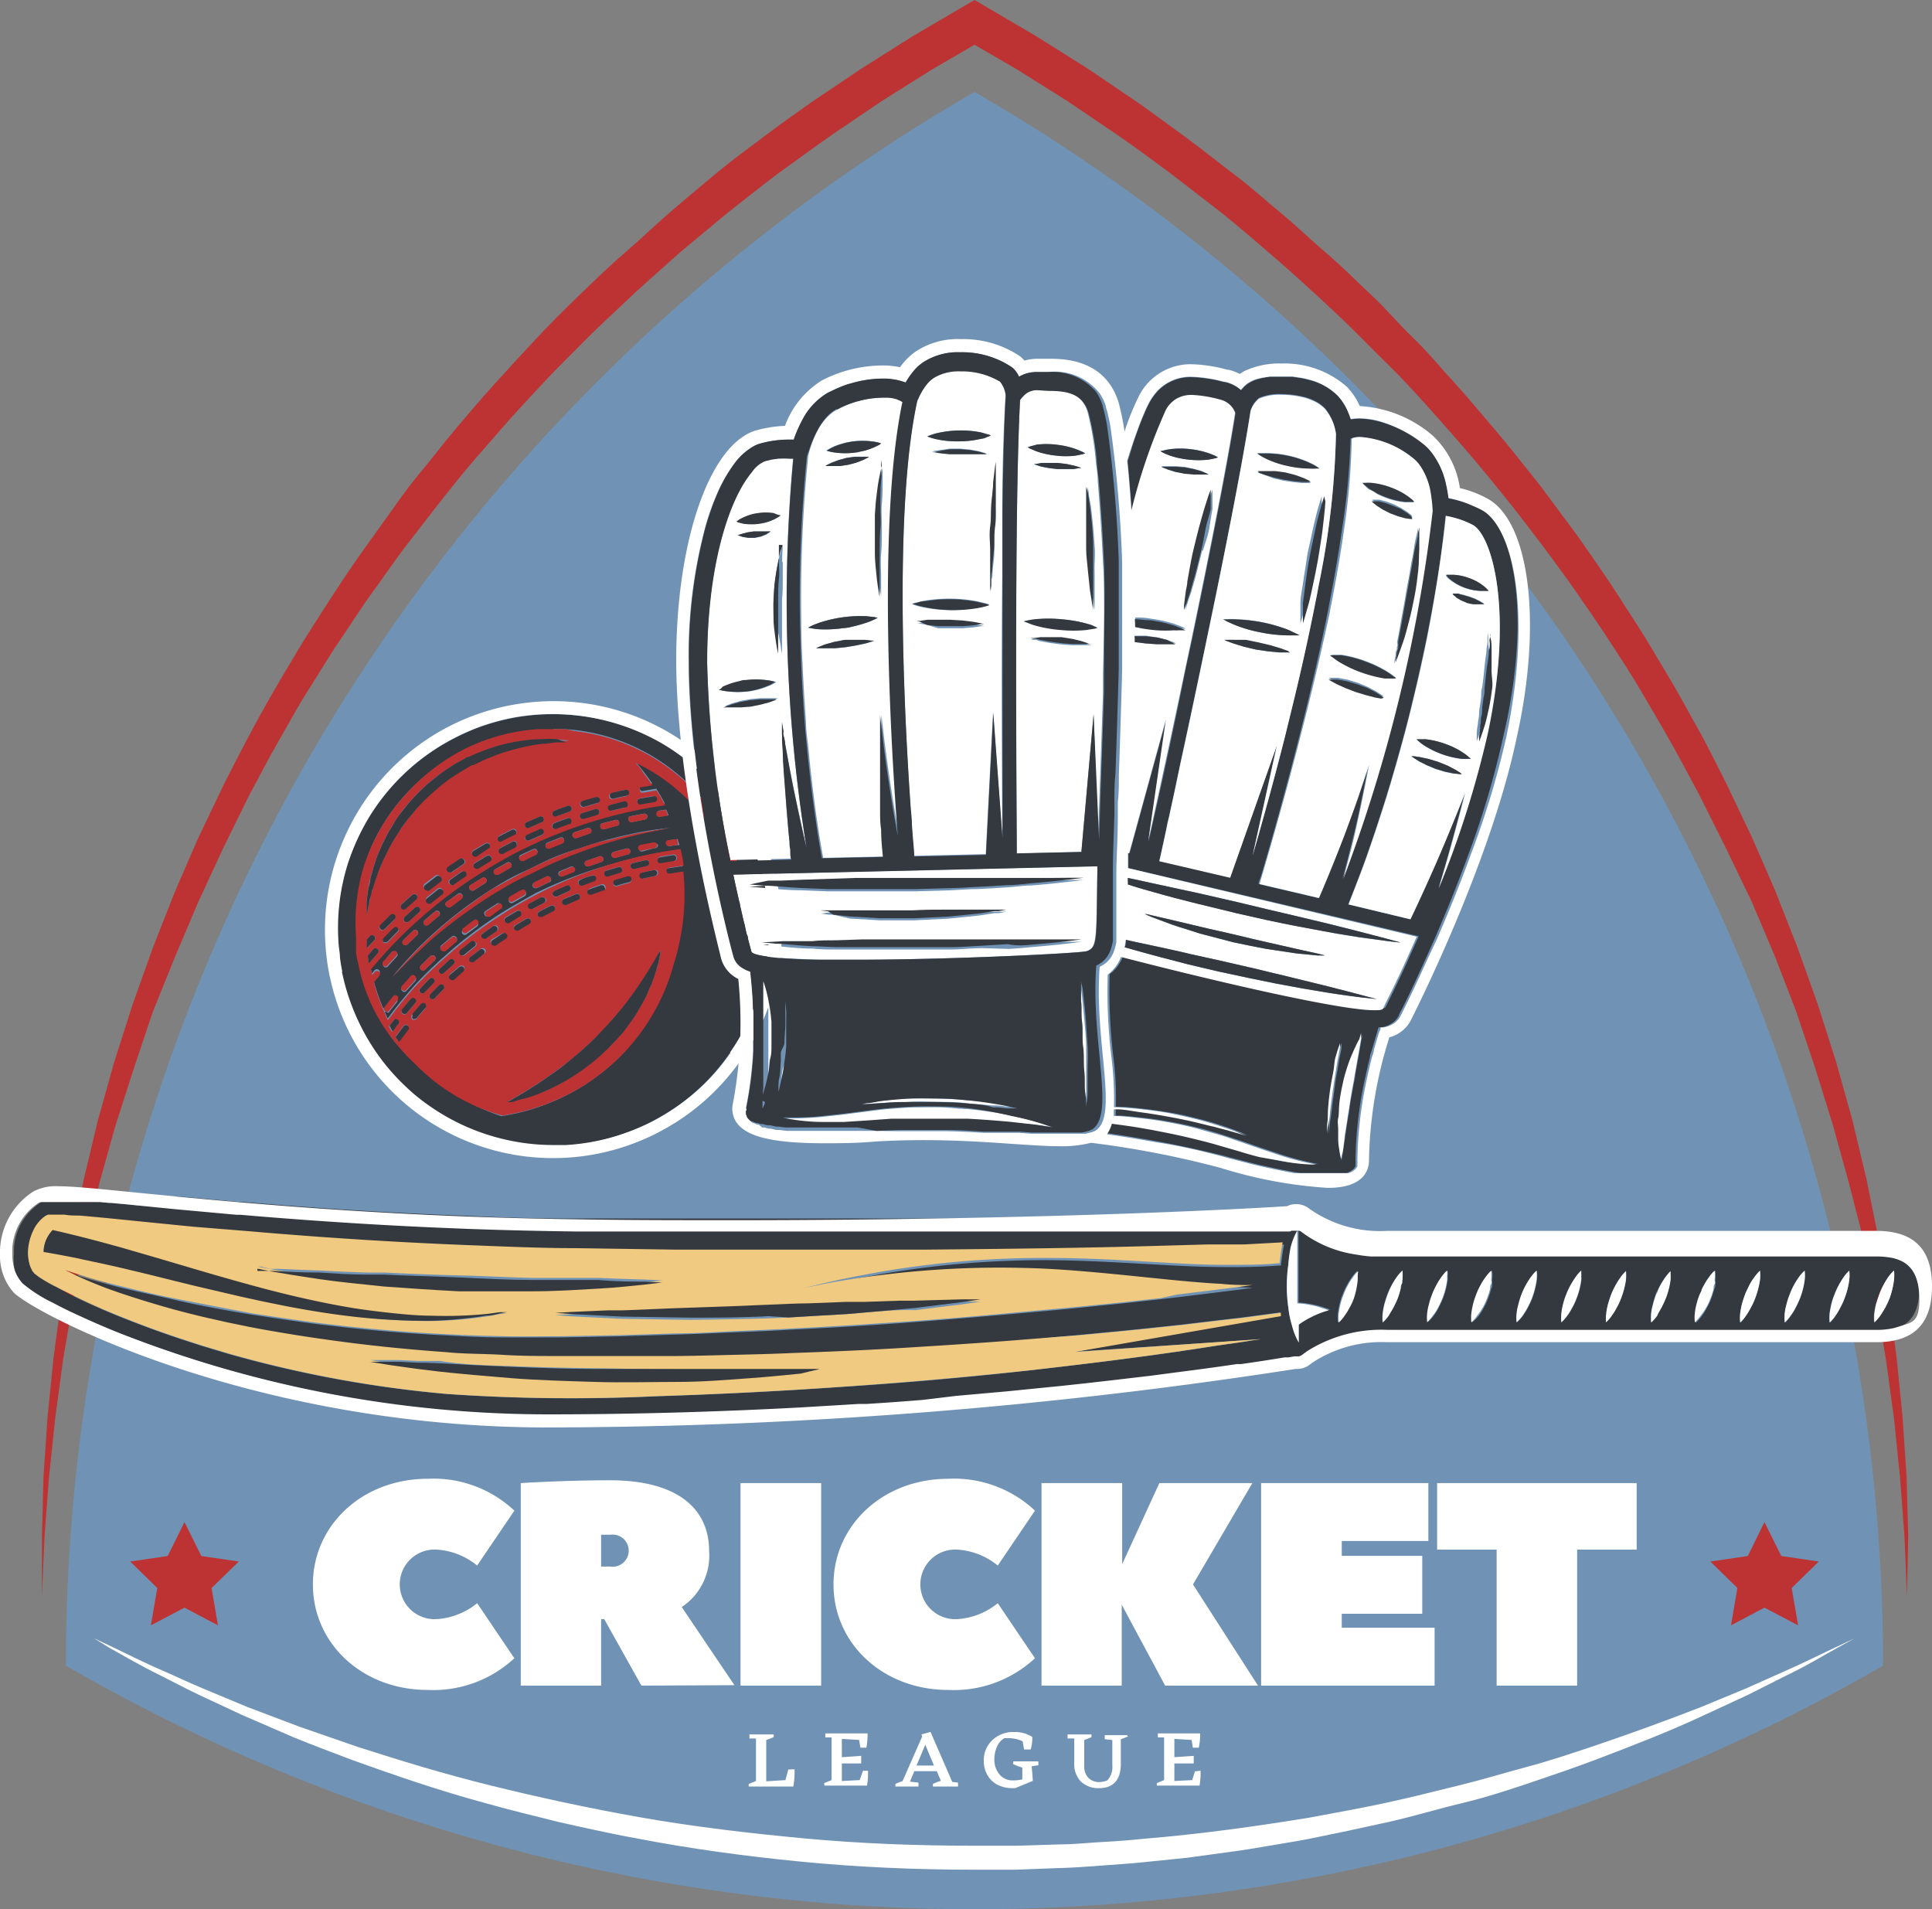 <svg xmlns="http://www.w3.org/2000/svg" viewBox="0 0 129.85 128.3"><rect x="0" y="0" width="129.85" height="128.3" fill="#808080" stroke="none"/><defs><style>.cls-1{fill:#bd3333;}.cls-2{fill:#7093b5;}.cls-3{fill:#34383f;}.cls-4{fill:#fff;}.cls-5{fill:#f0ca80;}</style></defs><g id="Layer_2" data-name="Layer 2"><g id="Layer_1-2" data-name="Layer 1"><path class="cls-1" d="M128.17,107.27l-.17-4-.3-4-.41-4-.55-4-.68-4-.81-3.93-1-3.9-1.07-3.86L122,71.78,120.73,68l-1.44-3.73-1.56-3.68L116,57l-1.79-3.58c-.63-1.17-1.25-2.35-1.9-3.51s-1.34-2.3-2-3.44-1.4-2.26-2.13-3.38-1.48-2.21-2.24-3.3-1.55-2.17-2.35-3.23-1.61-2.12-2.44-3.15-1.68-2.07-2.55-3.08-1.74-2-2.64-3-1.81-2-2.74-2.9-1.87-1.89-2.83-2.81-1.94-1.82-2.92-2.71-2-1.78-3-2.63-2-1.71-3.08-2.53-2.1-1.64-3.17-2.43S76.09,9.74,75,9L71.69,6.76,68.31,4.64l-3.45-2h1.27l-3.44,2L59.31,6.76,56,9c-1.09.76-2.16,1.55-3.24,2.32s-2.11,1.62-3.16,2.43-2.05,1.69-3.08,2.53-2,1.75-3,2.63-1.94,1.81-2.92,2.72-1.89,1.87-2.83,2.8-1.83,1.93-2.74,2.9-1.76,2-2.65,3-1.69,2-2.54,3.07-1.63,2.1-2.45,3.15-1.55,2.16-2.34,3.23-1.49,2.21-2.24,3.3-1.42,2.26-2.14,3.38-1.34,2.3-2,3.44-1.27,2.35-1.91,3.52L15,57l-1.68,3.63-1.56,3.68L10.27,68,9,71.79,7.77,75.61,6.69,79.47l-.94,3.9L4.94,87.3l-.69,4-.54,4-.42,4-.3,4-.17,4,0-4,.1-4,.27-4,.4-4,.54-4,.68-4,.81-4,.94-3.94,1.09-3.9,1.23-3.86,1.36-3.82,1.48-3.77c.54-1.24,1.07-2.49,1.62-3.73l1.75-3.66c.62-1.2,1.23-2.41,1.87-3.6s1.31-2.37,2-3.54,1.38-2.33,2.11-3.47,1.46-2.28,2.22-3.41,1.54-2.22,2.34-3.32S27.21,33,28.05,32s1.68-2.12,2.56-3.16,1.75-2.07,2.66-3.07,1.82-2,2.76-3,1.88-1.95,2.86-2.89,1.94-1.89,3-2.8,2-1.82,3-2.69S47,12.6,48,11.76s2.14-1.68,3.22-2.49,2.19-1.61,3.3-2.39L57.91,4.6l3.44-2.17L64.86.37,65.5,0l.63.37,3.51,2.06L73.09,4.6l3.37,2.28c1.11.78,2.19,1.59,3.29,2.39S81.9,10.93,83,11.76s2.09,1.73,3.13,2.59,2,1.8,3.05,2.69,2,1.87,3,2.8S94,21.77,95,22.73s1.84,2,2.76,3,1.77,2.05,2.66,3.08,1.71,2.1,2.56,3.15,1.63,2.17,2.45,3.25,1.57,2.21,2.34,3.32,1.48,2.27,2.22,3.4,1.41,2.32,2.11,3.47,1.33,2.36,2,3.54,1.25,2.4,1.87,3.6l1.75,3.67c.55,1.23,1.08,2.48,1.62,3.72l1.48,3.77,1.36,3.82,1.23,3.86,1.09,3.9.94,3.94.81,4,.68,4,.54,4,.4,4,.27,4,.11,4Z"/><path class="cls-2" d="M65.5,6.18A122.11,122.11,0,0,0,4.43,111.94h0a122.11,122.11,0,0,0,122.13,0h0A122.12,122.12,0,0,0,65.5,6.18Z"/><path class="cls-3" d="M51.7,62.75c0-.24,0-.47,0-.71a14.39,14.39,0,0,0-1.58-6.15c-.16-.31-.32-.6-.5-.89a14.24,14.24,0,0,0-2.53-3.14A14.93,14.93,0,0,0,44.67,50,14.8,14.8,0,0,0,37.18,48h0a14.44,14.44,0,0,0-2.54.22,15,15,0,0,0-2.47.67,15.42,15.42,0,0,0-1.56.69,14.48,14.48,0,0,0-5.32,4.61q-.41.59-.75,1.2A15.07,15.07,0,0,0,23.39,58a14.43,14.43,0,0,0-.68,5.47c0,.31.05.61.09.92s.09.6.15.9a.18.18,0,0,0,0,.12,14.63,14.63,0,0,0,1.28,3.66,14.28,14.28,0,0,0,3,4c.24.23.5.46.76.67a14.92,14.92,0,0,0,1.66,1.16,14.53,14.53,0,0,0,4.56,1.78,14.35,14.35,0,0,0,2.93.3h0c.28,0,.57,0,.85,0a14.37,14.37,0,0,0,4.15-.87,14.58,14.58,0,0,0,1.57-.68,15,15,0,0,0,2.41-1.54,14.12,14.12,0,0,0,2.9-3.08,14.66,14.66,0,0,0,2.62-8Zm-10.35-5.1H41.3a.21.21,0,0,1-.2-.15.2.2,0,0,1,.14-.25l.87-.23a.21.21,0,0,1,.25.14.21.21,0,0,1-.15.25Zm-1.85.58a.2.2,0,0,1-.07-.39l.86-.29a.19.19,0,0,1,.25.13.19.19,0,0,1-.13.25l-.84.29Zm-1,.37-.72.29-.07,0a.18.18,0,0,1-.17-.11.18.18,0,0,1,.1-.24l.73-.3a.18.18,0,0,1,.23.1A.19.19,0,0,1,38.54,58.6Zm-1.62.7-.8.39a.15.15,0,0,1-.09,0,.2.2,0,0,1-.18-.11.19.19,0,0,1,.09-.26c.26-.14.54-.27.81-.4A.2.2,0,0,1,37,59,.19.19,0,0,1,36.92,59.3Zm-4,2.29a.19.19,0,0,1-.12,0l-.09,0a.23.23,0,0,1-.07-.07.2.2,0,0,1,0-.28l.76-.49a.2.2,0,1,1,.21.33ZM30.6,63.31l-.67.57a.18.18,0,0,1-.13,0,.2.2,0,0,1-.14-.35l.69-.58a.2.2,0,0,1,.28,0A.21.21,0,0,1,30.6,63.31Zm-3.5-.12c.21-.22.44-.43.66-.64a.2.2,0,0,1,.29,0,.2.2,0,0,1,0,.28l-.66.63a.2.2,0,0,1-.14.06.18.18,0,0,1-.14-.06A.19.19,0,0,1,27.1,63.19Zm3.68-3.13a.2.2,0,0,1,.23.33l-.73.55a.2.2,0,0,1-.13,0A.19.19,0,0,1,30,60.9a.19.19,0,0,1,0-.28C30.27,60.43,30.53,60.25,30.78,60.06Zm3.58-2a.19.19,0,0,1-.08.27l-.8.46-.1,0a.19.19,0,0,1-.17-.1.19.19,0,0,1,.07-.27l.81-.46A.2.2,0,0,1,34.36,58.05Zm1.48-1a.2.2,0,0,1,.27.1.19.19,0,0,1-.1.26l-.83.41-.09,0a.21.21,0,0,1-.18-.11.2.2,0,0,1,.09-.27Zm1.8-.77a.18.18,0,0,1,.26.11.2.2,0,0,1-.11.26l-.85.35h-.08a.21.21,0,0,1-.19-.12.17.17,0,0,1,0-.07.19.19,0,0,1,0-.08.2.2,0,0,1,.11-.11Zm6.64-1.81.49-.07.17.38-.6.09h0a.2.2,0,0,1,0-.4ZM28.57,65.16a.19.19,0,0,1-.28,0,.18.18,0,0,1-.06-.14.2.2,0,0,1,.06-.14l.64-.63a.22.22,0,0,1,.29,0,.2.2,0,0,1,0,.28Zm-.05-3.3c.23-.2.47-.41.71-.6a.19.19,0,0,1,.28,0,.2.2,0,0,1,0,.28c-.24.19-.47.39-.7.59a.24.24,0,0,1-.14.05.19.19,0,0,1-.15-.07A.2.2,0,0,1,28.52,61.86ZM39,57q.94-.33,1.83-.57l.86-.22.81-.18c1-.22,1.92-.33,2.54-.4l.18,0,0,0-.19,0c-.6.1-1.46.26-2.49.51a31.6,31.6,0,0,0-3.45,1.05c-.62.23-1.26.48-1.9.76s-1.27.59-1.9.91-1.25.68-1.84,1-1.17.73-1.71,1.11a33.6,33.6,0,0,0-2.85,2.22c-.79.7-1.42,1.31-1.85,1.75l-.66.69s.22-.28.63-.74,1-1.12,1.78-1.84a26.53,26.53,0,0,1,2.81-2.31c.54-.39,1.11-.78,1.7-1.14s1.22-.72,1.85-1,1.27-.63,1.91-.91S38.39,57.18,39,57Zm4.14.23h0a.19.19,0,0,1-.19-.16.2.2,0,0,1,.15-.24l.88-.17a.21.21,0,0,1,.24.16A.2.2,0,0,1,44,57ZM45,56.86h0a.2.2,0,0,1,0-.4l.56-.07c0,.12.07.26.11.39Zm-1.73-2.18a.21.21,0,0,1,.24.16.2.2,0,0,1-.16.23l-.9.18h0a.19.19,0,0,1-.2-.16.11.11,0,0,1,0-.08.11.11,0,0,1,0-.07.23.23,0,0,1,.12-.09Zm-1.9.42a.2.2,0,0,1,.24.14.11.11,0,0,1,0,.08.24.24,0,0,1,0,.08.27.27,0,0,1-.12.09c-.3.07-.6.16-.89.24h-.06a.21.21,0,0,1-.19-.15.11.11,0,0,1,0-.08.19.19,0,0,1,0-.07.2.2,0,0,1,.12-.1Zm-1.88.54a.21.21,0,0,1,.25.13.19.19,0,0,1-.13.25l-.87.3h-.07a.21.21,0,0,1-.19-.13.22.22,0,0,1,.12-.26ZM32.4,59a.21.21,0,0,1,.28.07.2.2,0,0,1-.06.27l-.78.51a.2.2,0,0,1-.11,0,.19.19,0,0,1-.16-.09.2.2,0,0,1,.05-.28Zm-6,5a.2.2,0,0,1,.29.27c-.21.23-.42.45-.62.68a.19.19,0,0,1-.28,0,.22.22,0,0,1,0-.29C26,64.37,26.17,64.14,26.39,63.92Zm-.58,3.79.56-.7a.2.2,0,0,1,.28,0,.22.22,0,0,1,0,.29c-.19.22-.37.46-.55.69A.21.21,0,0,1,26,68a.25.25,0,0,1-.12,0A.21.21,0,0,1,25.81,67.71Zm1.49-1.19a.19.19,0,0,1-.28,0,.2.2,0,0,1,0-.28l.6-.67a.2.2,0,0,1,.28,0,.21.21,0,0,1,0,.29Zm4.07-3.83a.19.19,0,0,1-.28,0,.2.2,0,0,1,0-.28l.73-.55a.2.2,0,1,1,.23.33Zm3.1-2.1a.19.19,0,0,1-.27-.07.19.19,0,0,1,.07-.27c.26-.16.52-.31.79-.45a.2.2,0,0,1,.27.08.2.2,0,0,1-.08.27ZM37.18,49h.18L38,49l.58.05a13.79,13.79,0,0,1,2.25.45,13.08,13.08,0,0,1,3.88,1.88,13.87,13.87,0,0,1,1.54,1.27,14.25,14.25,0,0,1,1.23,1.39,12.83,12.83,0,0,1,1.64,2.78,12.15,12.15,0,0,1,.74,2.35q.06.26.09.48a3.53,3.53,0,0,1,.06.42c0,.26.06.49.07.67,0,.36,0,.56,0,.56s0-.2-.09-.55c0-.18-.08-.4-.14-.66s-.07-.26-.1-.4-.08-.3-.13-.46a13,13,0,0,0-2.66-4.79,13.4,13.4,0,0,0-1.25-1.25,12.29,12.29,0,0,0-3-2l.27.32.28.35c.19.25.39.52.58.8l-.77.13-.08,0s0,0,0,.05a.21.21,0,0,0,0,.15.19.19,0,0,0,.19.17h0l.93-.16h0c.2.32.39.66.58,1a31.72,31.72,0,0,0-9.64,3c-.86.44-1.71.91-2.53,1.42a30.86,30.86,0,0,0-7.6,6.61c0,.13.06.26.08.38l.16-.19a.2.2,0,1,1,.31.25l-.35.43.06.24a14.08,14.08,0,0,0,.48,1.39c.13.32.26.63.4.91.29-.39.58-.78.89-1.15s.62-.75.95-1.11a28.6,28.6,0,0,1,2.07-2,28.27,28.27,0,0,1,3.49-2.67c.82-.54,1.67-1,2.54-1.49A30,30,0,0,1,41.38,58a29,29,0,0,1,4.29-.9,9.66,9.66,0,0,1,.21,1.12H45.8l-.87.13a.2.2,0,0,0,0,.4h0l.85-.13.08,0a15.46,15.46,0,0,1-.65,6.22,13.88,13.88,0,0,1-8.38,9.32c-.13.06-.26.1-.39.15l-.74.25-.35.1a15.72,15.72,0,0,1-1.65.35A12.7,12.7,0,0,1,31.39,74c-.25-.13-.5-.26-.74-.4A13,13,0,0,1,28,71.51l-.38-.36A14.2,14.2,0,0,1,26.52,70a12.5,12.5,0,0,1-1.31-2.09,14.23,14.23,0,0,1-.6-1.41,12.63,12.63,0,0,1-.45-1.64c-.06-.29-.12-.59-.16-.9l0-.23v-.24c0-.15,0-.31,0-.46a13.53,13.53,0,0,1,0-2,14.17,14.17,0,0,1,.36-2.08A11.75,11.75,0,0,1,25,56.82,13.12,13.12,0,0,1,27.63,53a13.51,13.51,0,0,1,3.91-2.76,13.24,13.24,0,0,1,4.65-1.18c.19,0,.37,0,.57,0h.42v0Z"/><path class="cls-4" d="M50.87,55.51a15.32,15.32,0,0,0-13.69-8.39h0a15.44,15.44,0,0,0-6.95,1.67,15.39,15.39,0,0,0-8.12,16.57,1.27,1.27,0,0,0,.06.28,15.33,15.33,0,0,0,22,10.5,15.35,15.35,0,0,0,6.72-20.63ZM49.08,70.78a14.12,14.12,0,0,1-2.9,3.08,15,15,0,0,1-2.41,1.54,14.58,14.58,0,0,1-1.57.68,14.37,14.37,0,0,1-4.15.87c-.28,0-.57,0-.85,0h0a14.35,14.35,0,0,1-2.93-.3,14.53,14.53,0,0,1-4.56-1.78,14.92,14.92,0,0,1-1.66-1.16c-.26-.21-.52-.44-.76-.67a14.28,14.28,0,0,1-3-4A14.63,14.63,0,0,1,23,65.39a.18.18,0,0,1,0-.12q-.09-.45-.15-.9c0-.31-.07-.61-.09-.92A14.43,14.43,0,0,1,23.39,58a15.07,15.07,0,0,1,1.15-2.63q.34-.62.75-1.2a14.48,14.48,0,0,1,5.32-4.61,15.42,15.42,0,0,1,1.56-.69,15,15,0,0,1,2.47-.67,14.73,14.73,0,0,1,10,1.85,14.93,14.93,0,0,1,2.42,1.83A14.24,14.24,0,0,1,49.62,55c.18.29.34.58.5.89A14.39,14.39,0,0,1,51.7,62c0,.24,0,.47,0,.71a14.66,14.66,0,0,1-2.62,8Z"/><path class="cls-1" d="M26,68a.21.21,0,0,0,.16-.08c.18-.23.36-.47.55-.69a.22.22,0,0,0,0-.29.2.2,0,0,0-.28,0l-.56.7a.21.21,0,0,0,0,.29A.25.25,0,0,0,26,68Z"/><path class="cls-1" d="M29.21,64.54a.2.2,0,0,0,0-.28.22.22,0,0,0-.29,0l-.64.63a.2.2,0,0,0-.06.14.18.18,0,0,0,.06.14.19.19,0,0,0,.28,0Z"/><path class="cls-1" d="M27.9,65.87a.21.21,0,0,0,0-.29.2.2,0,0,0-.28,0l-.6.67a.2.2,0,0,0,0,.28.19.19,0,0,0,.28,0Z"/><path class="cls-1" d="M30,60.62a.19.19,0,0,0,0,.28.19.19,0,0,0,.15.08.2.2,0,0,0,.13,0l.73-.55a.2.2,0,0,0-.23-.33C30.53,60.25,30.27,60.43,30,60.62Z"/><path class="cls-1" d="M30.63,63a.2.2,0,0,0-.28,0l-.69.58a.2.2,0,0,0,.14.35.18.18,0,0,0,.13,0l.67-.57A.21.21,0,0,0,30.63,63Z"/><path class="cls-1" d="M28.5,62.14a.19.19,0,0,0,.15.07.24.24,0,0,0,.14-.05c.23-.2.46-.4.7-.59a.2.2,0,0,0,0-.28.19.19,0,0,0-.28,0c-.24.19-.48.4-.71.6A.2.2,0,0,0,28.5,62.14Z"/><path class="cls-1" d="M25.76,64.6a.22.22,0,0,0,0,.29.19.19,0,0,0,.28,0c.2-.23.41-.45.62-.68a.2.2,0,0,0-.29-.27C26.17,64.14,26,64.37,25.76,64.6Z"/><path class="cls-1" d="M27.1,63.47a.18.18,0,0,0,.14.06.2.2,0,0,0,.14-.06l.66-.63a.2.2,0,0,0,0-.28.2.2,0,0,0-.29,0c-.22.21-.45.42-.66.64A.19.19,0,0,0,27.1,63.47Z"/><path class="cls-1" d="M40.41,57.93a.19.19,0,0,0,.13-.25.19.19,0,0,0-.25-.13l-.86.29a.2.2,0,0,0,.07.39h.07Z"/><path class="cls-1" d="M37.1,57.7c-.64.28-1.28.58-1.91.91s-1.25.68-1.85,1-1.16.75-1.7,1.14a26.53,26.53,0,0,0-2.81,2.31c-.77.72-1.37,1.38-1.78,1.84s-.63.74-.63.74l.66-.69c.43-.44,1.06-1,1.85-1.75A33.6,33.6,0,0,1,31.78,61q.81-.57,1.71-1.11c.59-.36,1.21-.71,1.84-1s1.26-.63,1.9-.91,1.28-.53,1.9-.76a31.6,31.6,0,0,1,3.45-1.05c1-.25,1.89-.41,2.49-.51l.19,0,0,0-.18,0c-.62.07-1.5.18-2.54.4l-.81.18-.86.22Q40,56.63,39,57C38.39,57.18,37.75,57.43,37.1,57.7Z"/><path class="cls-1" d="M44,57a.2.2,0,0,0,.16-.23.21.21,0,0,0-.24-.16l-.88.17a.2.2,0,0,0-.15.24.19.19,0,0,0,.19.16h0Z"/><path class="cls-1" d="M42.21,57.42a.21.21,0,0,0,.15-.25.21.21,0,0,0-.25-.14l-.87.23a.2.2,0,0,0-.14.25.21.21,0,0,0,.2.15h.05Z"/><path class="cls-1" d="M45.5,56.39l-.56.07a.2.2,0,0,0,0,.4h0l.61-.08C45.57,56.65,45.54,56.51,45.5,56.39Z"/><path class="cls-1" d="M33.63,61.1a.2.2,0,1,0-.21-.33l-.76.49a.2.2,0,0,0,0,.28.23.23,0,0,0,.07.07l.09,0a.19.19,0,0,0,.12,0Z"/><path class="cls-1" d="M31.62,59.47a.2.2,0,0,0-.05.28.19.19,0,0,0,.16.09.2.2,0,0,0,.11,0l.78-.51a.2.2,0,0,0,.06-.27A.21.21,0,0,0,32.4,59Z"/><path class="cls-1" d="M38.64,58.36a.18.18,0,0,0-.23-.1l-.73.3a.18.18,0,0,0-.1.24.18.18,0,0,0,.17.11l.07,0,.72-.29A.19.19,0,0,0,38.64,58.36Z"/><path class="cls-1" d="M35.25,60.15a.2.2,0,0,0,.08-.27.2.2,0,0,0-.27-.08c-.27.14-.53.29-.79.45a.19.19,0,0,0-.07.27.19.19,0,0,0,.27.07Z"/><path class="cls-1" d="M37,59a.2.2,0,0,0-.27-.1c-.27.13-.55.26-.81.4a.19.19,0,0,0-.09.26.2.2,0,0,0,.18.11.15.15,0,0,0,.09,0l.8-.39A.19.19,0,0,0,37,59Z"/><path class="cls-1" d="M32.08,62.16a.2.2,0,1,0-.23-.33l-.73.55a.2.2,0,0,0,0,.28.19.19,0,0,0,.28,0Z"/><path class="cls-1" d="M38.6,55.94a.22.22,0,0,0-.12.26.21.21,0,0,0,.19.13h.07l.87-.3a.19.19,0,0,0,.13-.25.21.21,0,0,0-.25-.13Z"/><path class="cls-1" d="M34.91,57.76a.21.21,0,0,0,.18.11l.09,0,.83-.41a.19.19,0,0,0,.1-.26.2.2,0,0,0-.27-.1l-.84.41A.2.2,0,0,0,34.91,57.76Z"/><path class="cls-1" d="M36.78,56.66a.2.2,0,0,0-.11.11.19.19,0,0,0,0,.08.17.17,0,0,0,0,.07.21.21,0,0,0,.19.12h.08l.85-.35a.2.2,0,0,0,.11-.26.18.18,0,0,0-.26-.11Z"/><path class="cls-1" d="M40.47,55.34a.2.2,0,0,0-.12.1.19.19,0,0,0,0,.07.11.11,0,0,0,0,.08.21.21,0,0,0,.19.15h.06c.29-.08.59-.17.89-.24a.27.27,0,0,0,.12-.09.24.24,0,0,0,0-.08.11.11,0,0,0,0-.08.2.2,0,0,0-.24-.14Z"/><path class="cls-1" d="M44.11,54.73a.2.2,0,0,0,.2.17h0l.6-.09-.17-.38-.49.07A.2.2,0,0,0,44.11,54.73Z"/><path class="cls-1" d="M37.18,49h-.42c-.2,0-.38,0-.57,0a13.24,13.24,0,0,0-4.65,1.18A13.51,13.51,0,0,0,27.63,53,13.12,13.12,0,0,0,25,56.82a11.75,11.75,0,0,0-.74,2.08A14.17,14.17,0,0,0,23.93,61a13.53,13.53,0,0,0,0,2c0,.15,0,.31,0,.46v.24l0,.23c0,.31.1.61.16.9a12.63,12.63,0,0,0,.45,1.64,14.23,14.23,0,0,0,.6,1.41A12.5,12.5,0,0,0,26.52,70a14.2,14.2,0,0,0,1.05,1.19l.38.36a13,13,0,0,0,2.7,2.11c.24.14.49.27.74.4a12.7,12.7,0,0,0,2.38.91,15.72,15.72,0,0,0,1.65-.35l.35-.1.74-.25c.13,0,.26-.09.39-.15a13.88,13.88,0,0,0,8.38-9.32,15.46,15.46,0,0,0,.65-6.22l-.08,0-.85.13h0a.2.2,0,0,1,0-.4l.87-.13h.08a9.66,9.66,0,0,0-.21-1.12,29,29,0,0,0-4.29.9,30,30,0,0,0-5.44,2.18c-.87.46-1.72.95-2.54,1.49a28.27,28.27,0,0,0-3.49,2.67,28.6,28.6,0,0,0-2.07,2c-.33.36-.64.73-.95,1.11s-.6.76-.89,1.15c-.14-.28-.27-.59-.4-.91a14.08,14.08,0,0,1-.48-1.39l-.06-.24.35-.43a.2.2,0,1,0-.31-.25l-.16.19c0-.12-.05-.25-.08-.38a30.86,30.86,0,0,1,7.6-6.61c.82-.51,1.67-1,2.53-1.42a31.72,31.72,0,0,1,9.64-3c-.19-.37-.38-.71-.58-1h0l-.93.16h0a.19.19,0,0,1-.19-.17.21.21,0,0,1,0-.15s0,0,0-.05l.08,0,.77-.13c-.19-.28-.39-.55-.58-.8L43,51.59l-.27-.32a12.29,12.29,0,0,1,3,2,13.4,13.4,0,0,1,1.25,1.25,13,13,0,0,1,2.66,4.79c0,.16.09.31.13.46s.08.28.1.4.11.48.14.66c.06.35.09.55.09.55s0-.2,0-.56c0-.18,0-.41-.07-.67a3.53,3.53,0,0,0-.06-.42q0-.22-.09-.48a12.15,12.15,0,0,0-.74-2.35,12.83,12.83,0,0,0-1.64-2.78,14.25,14.25,0,0,0-1.23-1.39,13.87,13.87,0,0,0-1.54-1.27,13.08,13.08,0,0,0-3.88-1.88,13.79,13.79,0,0,0-2.25-.45L38,49l-.59,0h-.18v0Zm6.93,4.66a.2.2,0,0,1-.16.23l-.92.16h0a.2.2,0,0,1-.19-.17.2.2,0,0,1,.16-.23l.93-.16A.19.19,0,0,1,44.11,53.67ZM33.82,57.36a.16.16,0,0,1-.09,0,.21.21,0,0,1-.18-.11.21.21,0,0,1,.08-.27l.84-.44a.2.2,0,0,1,.27.09.19.19,0,0,1,0,.07.2.2,0,0,1,0,.15l-.07,0C34.37,57.07,34.09,57.21,33.82,57.36Zm-.89.51c-.27.16-.54.32-.8.49a.23.23,0,0,1-.11,0,.22.22,0,0,1-.17-.1.2.2,0,0,1,.06-.27l.82-.5a.2.2,0,0,1,.27.08A.2.2,0,0,1,32.93,57.87Zm-3.26,2.2-.73.58a.2.2,0,0,1-.13,0,.2.2,0,0,1-.12-.35l.74-.59a.2.2,0,1,1,.24.32Zm-1.51,1.24-.69.63a.24.24,0,0,1-.14.05.22.22,0,0,1-.15-.06.21.21,0,0,1,0-.29l.7-.63a.22.22,0,0,1,.29,0A.2.2,0,0,1,28.16,61.31Zm-1.43,1.33-.65.67a.2.2,0,0,1-.15.06.19.19,0,0,1-.13,0,.21.21,0,0,1,0-.29c.21-.22.43-.45.66-.67a.19.19,0,0,1,.28,0,.2.2,0,0,1,.06.14A.18.18,0,0,1,26.73,62.64ZM42,54.27l-.91.22h0a.19.19,0,0,1-.19-.15A.2.2,0,0,1,41,54.1l.92-.22a.2.2,0,1,1,.09.39Zm-1.9.49-.89.27h-.06A.18.18,0,0,1,39,54.9a.19.19,0,0,1,.13-.25l.9-.28a.2.2,0,1,1,.11.39Zm-1.87.61q-.43.15-.87.33h-.08a.2.2,0,0,1-.18-.13.19.19,0,0,1,0-.08.22.22,0,0,1,.13-.18l.89-.33a.19.19,0,0,1,.25.12.24.24,0,0,1,0,.08.21.21,0,0,1-.07.13A.18.18,0,0,1,38.26,55.37Zm-6.32,2.16a.21.21,0,0,1-.17-.1.2.2,0,0,1,.07-.28l.82-.49a.21.21,0,0,1,.28.08.26.26,0,0,1,0,.15.16.16,0,0,1,0,.07.1.1,0,0,1-.06,0l-.81.49A.23.23,0,0,1,31.94,57.53Zm-6.22,5a.2.2,0,0,1-.14-.06.19.19,0,0,1,0-.28l.67-.67a.21.21,0,0,1,.29,0,.22.22,0,0,1,0,.29l-.67.66A.18.18,0,0,1,25.72,62.49Zm14.6-8.79a.19.19,0,0,1-.14.24l-.91.27h-.06a.2.2,0,0,1-.06-.39c.31-.1.61-.19.92-.27A.2.2,0,0,1,40.32,53.7Zm1.7-.62a.2.2,0,0,1,.24.15.21.21,0,0,1-.16.24c-.31.06-.61.13-.92.21h0a.2.2,0,0,1-.2-.15.25.25,0,0,1,0-.15.21.21,0,0,1,.13-.09C41.39,53.21,41.71,53.14,42,53.08ZM29.54,59.2l-.75.58a.17.17,0,0,1-.12,0,.21.21,0,0,1-.16-.08.2.2,0,0,1,0-.28l.75-.58a.2.2,0,0,1,.24.32Zm5.76-3.67a.2.2,0,0,1,.09-.27l.88-.38a.21.21,0,0,1,.27.11.2.2,0,0,1-.11.26l-.87.38-.08,0A.2.2,0,0,1,35.3,55.53Zm1.84-.78a.2.2,0,0,1,.11-.26q.45-.18.9-.33a.2.2,0,0,1,.26.12.21.21,0,0,1-.12.26l-.89.32-.08,0A.19.19,0,0,1,37.14,54.75Zm-10,6.36a.22.22,0,0,1-.15-.06.22.22,0,0,1,0-.29l.71-.63a.21.21,0,0,1,.29,0,.21.21,0,0,1,0,.29l-.7.62A.24.24,0,0,1,27.15,61.11Zm3.12-2.49a.2.2,0,0,1-.12-.36c.27-.18.53-.37.8-.54a.19.19,0,0,1,.27.06.19.19,0,0,1,0,.27l-.79.54A.2.2,0,0,1,30.27,58.62Zm3.23-2.19a.21.21,0,0,1,.09-.28l.85-.43a.2.2,0,0,1,.27.09.2.2,0,0,1,0,.15.16.16,0,0,1,0,.07l-.06,0-.85.43-.09,0A.22.22,0,0,1,33.5,56.43Zm-8.83,7.19v-.21a2.35,2.35,0,0,1,0-.26l.21-.24a.2.2,0,0,1,.3.27l-.49.54Zm.12,1.14a.43.43,0,0,0,0-.05l-.06-.49.37-.43a.2.2,0,0,1,.3.27C25.19,64.28,25,64.52,24.79,64.76Zm5.43-5.35a.19.19,0,0,1,0-.28c.26-.18.52-.37.78-.54a.2.2,0,1,1,.23.33l-.77.53a.19.19,0,0,1-.12,0A.21.21,0,0,1,30.22,59.41Zm5.09-3a.21.21,0,0,1,.1-.27l.87-.39a.19.19,0,0,1,.26.11.2.2,0,0,1-.1.26l-.86.38a.13.13,0,0,1-.08,0A.21.21,0,0,1,35.31,56.38Zm2.76-6.62-.63,0c-.27,0-.6.05-1,.1a11.42,11.42,0,0,0-1.25.22c-.45.1-.93.23-1.43.39-.25.09-.51.18-.76.29a7.51,7.51,0,0,0-.77.34c-.13,0-.26.12-.4.19l-.1,0,0,0,0,0-.19.11c-.25.15-.52.29-.76.46s-.26.16-.38.25-.25.17-.37.26-.25.18-.36.28l-.35.3A11.92,11.92,0,0,0,28,54.34c-.11.11-.19.23-.29.35l-.29.34c-.17.24-.35.47-.51.7s-.31.48-.45.72l-.2.35a3.13,3.13,0,0,0-.19.36c-.24.47-.44.92-.62,1.35l-.22.63q-.11.3-.18.57c0,.09-.06.18-.08.26l-.06.25c0,.16-.08.31-.11.44-.11.53-.17.84-.17.84v-.22c0-.15,0-.37,0-.64l.05-.45a5.24,5.24,0,0,1,.08-.53c0-.19.08-.4.12-.61l.18-.65c.07-.23.15-.47.23-.71s.09-.24.14-.36.11-.25.16-.38a3.14,3.14,0,0,1,.18-.37l.19-.39a3.59,3.59,0,0,1,.21-.38l.23-.38c.15-.25.33-.5.5-.76s.38-.49.59-.73a13.23,13.23,0,0,1,1.35-1.35l.37-.3L29.6,52l.39-.27.4-.26c.13-.08.26-.17.4-.24L31.2,51l.21-.11.05,0,.05,0,.1-.05.41-.18a13.25,13.25,0,0,1,1.63-.57,11.83,11.83,0,0,1,1.51-.3,8.76,8.76,0,0,1,1.29-.1,7.7,7.7,0,0,1,1,0l.64.06.22,0Zm-.82,10.11.82-.36a.19.19,0,0,1,.26.1.21.21,0,0,1-.11.27l-.8.36h-.08a.19.19,0,0,1-.18-.11.16.16,0,0,1,0-.15A.23.23,0,0,1,37.25,59.87ZM27.6,67.15a.2.2,0,0,1,.28,0,.2.2,0,0,1,0,.29l-.55.66a.21.21,0,0,1-.16.08.24.24,0,0,1-.13-.05.2.2,0,0,1,0-.28C27.22,67.59,27.41,67.37,27.6,67.15Zm.65-.73c.2-.21.4-.43.61-.64a.19.19,0,0,1,.28,0,.2.2,0,0,1,0,.28l-.61.63a.17.17,0,0,1-.14.07.2.2,0,0,1-.14-.06A.19.19,0,0,1,28.25,66.42ZM31,63.86l.69-.55a.2.2,0,1,1,.25.31l-.68.55a.21.21,0,0,1-.29,0A.22.22,0,0,1,31,63.86Zm1.47-1.14.73-.52a.21.21,0,0,1,.23.34c-.24.16-.49.33-.72.5a.19.19,0,0,1-.12,0,.21.21,0,0,1-.16-.08A.19.19,0,0,1,32.42,62.72Zm4.22-2.33a.2.2,0,0,1-.09.27l-.78.41a.15.15,0,0,1-.09,0,.2.2,0,0,1-.18-.1.21.21,0,0,1,.08-.27l.79-.42A.2.2,0,0,1,36.64,60.39Zm-.27,13a8.87,8.87,0,0,1-.93.33c-.28.09-.52.15-.73.2s-.36.07-.47.09l-.13,0h0l.15-.08.41-.24c.36-.2.86-.51,1.44-.88.29-.19.6-.4.92-.63s.66-.48,1-.74.68-.54,1-.83c.17-.15.33-.31.5-.45l.49-.47c.33-.32.64-.64.94-1,.15-.17.3-.33.44-.5l.21-.25.21-.25.2-.25.19-.25.35-.48c.24-.32.44-.63.64-.92l.26-.42c.09-.13.17-.26.24-.38s.29-.46.38-.64L44.3,64l.09-.15,0,.17-.09.47a2.46,2.46,0,0,1-.09.34c0,.12-.07.25-.11.39s-.19.59-.32.93c-.08.16-.15.34-.23.51s-.17.36-.26.55l-.32.55a5.84,5.84,0,0,1-.35.57c-.06.09-.12.19-.19.28l-.21.28c-.07.1-.13.19-.21.29l-.22.27c-.31.37-.64.72-1,1.06l-.54.5c-.18.15-.36.31-.55.45l-.57.43-.57.38A13.44,13.44,0,0,1,36.37,73.44ZM38.7,60.08a.2.2,0,1,1,.15.37l-.79.35-.09,0a.21.21,0,0,1-.18-.12.21.21,0,0,1,.1-.27Zm.9-.35c.27-.11.55-.21.83-.3a.19.19,0,0,1,.25.12.22.22,0,0,1,0,.22l-.07,0-.82.29h-.07a.21.21,0,0,1-.19-.13A.2.2,0,0,1,39.6,59.73ZM44,58.47a.2.2,0,0,1,.23.15.21.21,0,0,1-.16.24l-.84.18h0a.19.19,0,0,1-.19-.16.2.2,0,0,1,.15-.24C43.41,58.59,43.7,58.52,44,58.47ZM27.71,68.18l.57-.66a.2.2,0,0,1,.28,0,.21.21,0,0,1,0,.29c-.19.21-.37.43-.56.65a.18.18,0,0,1-.15.07.2.2,0,0,1-.13,0,.21.21,0,0,1-.07-.14A.21.21,0,0,1,27.71,68.18Zm6.92-6,.75-.45a.21.21,0,0,1,.28.07.2.2,0,0,1-.08.27l-.74.45a.2.2,0,0,1-.11,0,.2.2,0,0,1-.1-.37Zm1.6-.92c.26-.14.53-.28.79-.4a.19.19,0,0,1,.26.09.2.2,0,0,1-.09.27l-.77.39-.09,0a.19.19,0,0,1-.18-.11A.2.2,0,0,1,36.23,61.25Zm-7.3,5.56c.19-.21.4-.42.61-.62a.2.2,0,0,1,.28.28c-.2.2-.41.41-.6.62a.2.2,0,0,1-.15.06.16.16,0,0,1-.13-.06A.19.19,0,0,1,28.93,66.81Zm4.88-4.12A.21.21,0,0,1,34,63c-.24.16-.49.32-.72.49a.2.2,0,0,1-.11,0,.19.19,0,0,1-.17-.08.21.21,0,0,1,.05-.28Zm-1.5,1.07a.2.2,0,0,1,.28,0,.19.19,0,0,1,0,.28l-.68.54a.17.17,0,0,1-.12,0,.2.2,0,0,1-.16-.07.2.2,0,0,1,0-.15.17.17,0,0,1,.07-.13Zm-1.43,1.17a.22.22,0,0,1,.29,0,.2.2,0,0,1,0,.28l-.65.58a.15.15,0,0,1-.13,0,.2.2,0,0,1-.14-.34Zm11.31-6a.2.2,0,0,1,.25.14.21.21,0,0,1-.14.25q-.42.11-.84.24h-.05a.2.2,0,0,1-.06-.39ZM34.73,61.2a.2.2,0,0,1,.27.07.21.21,0,0,1,0,.15.16.16,0,0,1,0,.07.17.17,0,0,1-.06.06c-.25.14-.5.3-.75.46a.19.19,0,0,1-.1,0,.21.21,0,0,1-.17-.1.2.2,0,0,1,.06-.27Zm-4.52,3.3a.2.2,0,0,1,.27.3l-.65.59a.2.2,0,0,1-.14.06.17.17,0,0,1-.14-.07.19.19,0,0,1,0-.28Zm-3.77,4.08a.21.21,0,0,1,.28,0,.22.22,0,0,1,0,.29c-.13.16-.25.33-.37.49q-.11-.18-.21-.39Zm.15,1.07a0,0,0,0,1,0,0c.16-.23.34-.47.52-.7a.2.2,0,1,1,.31.25l-.51.68a.21.21,0,0,1-.15.09.75.75,0,0,0-.07-.12S26.63,69.71,26.59,69.65ZM42.53,58l.87-.2a.19.19,0,0,1,.23.15.2.2,0,0,1-.15.24l-.85.2h-.05a.19.19,0,0,1-.19-.15A.19.19,0,0,1,42.53,58Zm-1.79.5.85-.25a.2.2,0,0,1,.11.38l-.84.26H40.8a.2.2,0,0,1-.19-.14A.2.2,0,0,1,40.74,58.51Zm-.93.32a.2.2,0,0,1,.13.37l-.82.31h-.07a.2.2,0,0,1-.19-.12.12.12,0,0,1,0-.08.22.22,0,0,1,0-.08.22.22,0,0,1,.11-.1C39.24,59,39.52,58.93,39.81,58.83Zm5.48-1-.87.14h0a.19.19,0,0,1-.2-.16v-.08a.19.19,0,0,1,.16-.15l.88-.15a.2.2,0,0,1,.22.17A.2.2,0,0,1,45.29,57.87Z"/><path class="cls-1" d="M42.36,54.86a.23.23,0,0,0-.12.09.11.11,0,0,0,0,.07.11.11,0,0,0,0,.08.19.19,0,0,0,.2.16h0l.9-.18a.2.2,0,0,0,.16-.23.21.21,0,0,0-.24-.16Z"/><path class="cls-1" d="M33.28,58.43a.19.19,0,0,0-.07.27.19.19,0,0,0,.17.1l.1,0,.8-.46a.19.19,0,0,0,.08-.27.2.2,0,0,0-.27-.08Z"/><path class="cls-3" d="M38.55,72.31l.57-.38.57-.43c.19-.14.37-.3.55-.45l.54-.5c.34-.34.67-.69,1-1.06l.22-.27c.08-.1.14-.19.21-.29l.21-.28c.07-.09.13-.19.19-.28a5.84,5.84,0,0,0,.35-.57l.32-.55c.09-.19.19-.37.26-.55s.15-.35.23-.51c.13-.34.24-.65.32-.93s.08-.27.11-.39a2.46,2.46,0,0,0,.09-.34l.09-.47,0-.17L44.3,64l-.24.41c-.09.18-.24.39-.38.64s-.15.25-.24.38l-.26.42c-.2.29-.4.6-.64.92l-.35.48-.19.25-.2.25-.21.25-.21.25c-.14.17-.29.33-.44.5-.3.33-.61.65-.94,1l-.49.47c-.17.14-.33.3-.5.45-.34.29-.68.57-1,.83s-.67.51-1,.74-.63.44-.92.63c-.58.37-1.08.68-1.44.88l-.41.24-.15.08h0l.13,0c.11,0,.27,0,.47-.09s.45-.11.73-.2a8.87,8.87,0,0,0,.93-.33A13.44,13.44,0,0,0,38.55,72.31Z"/><path class="cls-3" d="M26.18,68.93q.11.21.21.39c.12-.16.24-.33.37-.49a.22.22,0,0,0,0-.29.21.21,0,0,0-.28,0Z"/><path class="cls-3" d="M27.06,68.1a.24.24,0,0,0,.13.05.21.21,0,0,0,.16-.08l.55-.66a.2.2,0,0,0,0-.29.2.2,0,0,0-.28,0c-.19.22-.38.44-.56.67A.2.2,0,0,0,27.06,68.1Z"/><path class="cls-3" d="M28.26,66.7a.2.2,0,0,0,.14.06.17.17,0,0,0,.14-.07l.61-.63a.2.2,0,0,0,0-.28.19.19,0,0,0-.28,0c-.21.21-.41.43-.61.64A.19.19,0,0,0,28.26,66.7Z"/><path class="cls-3" d="M29.55,65.38a.17.17,0,0,0,.14.07.2.2,0,0,0,.14-.06l.65-.59a.2.2,0,0,0-.27-.3l-.65.6A.19.19,0,0,0,29.55,65.38Z"/><path class="cls-3" d="M30.92,64.15a.21.21,0,0,0,.29,0l.68-.55a.2.2,0,1,0-.25-.31l-.69.55A.22.22,0,0,0,30.92,64.15Z"/><path class="cls-3" d="M32.38,63a.21.21,0,0,0,.16.08.19.19,0,0,0,.12,0c.23-.17.48-.34.72-.5a.21.21,0,0,0-.23-.34l-.73.52A.19.19,0,0,0,32.38,63Z"/><path class="cls-3" d="M34,61.67a.2.2,0,0,0-.06.27.21.21,0,0,0,.17.1.19.19,0,0,0,.1,0c.25-.16.5-.32.75-.46a.17.17,0,0,0,.06-.06.16.16,0,0,0,0-.07.21.21,0,0,0,0-.15.2.2,0,0,0-.27-.07Z"/><path class="cls-3" d="M36.37,60.3l-.79.42a.21.21,0,0,0-.08.27.2.2,0,0,0,.18.1.15.15,0,0,0,.09,0l.78-.41a.2.2,0,1,0-.18-.36Z"/><path class="cls-3" d="M37.16,60.14a.19.19,0,0,0,.18.11h.08l.8-.36a.21.21,0,0,0,.11-.27.19.19,0,0,0-.26-.1l-.82.36a.23.23,0,0,0-.1.12A.16.16,0,0,0,37.16,60.14Z"/><path class="cls-3" d="M39,59.14a.22.22,0,0,0-.11.1.22.22,0,0,0,0,.08.12.12,0,0,0,0,.08.2.2,0,0,0,.19.12h.07l.82-.31a.2.2,0,0,0-.13-.37C39.52,58.93,39.24,59,39,59.14Z"/><path class="cls-3" d="M40.61,58.77a.2.2,0,0,0,.19.14h.06l.84-.26a.2.2,0,0,0-.11-.38l-.85.25A.2.2,0,0,0,40.61,58.77Z"/><path class="cls-3" d="M42.39,58.25a.19.19,0,0,0,.19.15h.05l.85-.2a.2.2,0,0,0,.15-.24.19.19,0,0,0-.23-.15l-.87.2A.19.19,0,0,0,42.39,58.25Z"/><path class="cls-3" d="M45.45,57.64a.2.2,0,0,0-.22-.17l-.88.15a.19.19,0,0,0-.16.15v.08a.19.19,0,0,0,.2.16h0l.87-.14A.2.2,0,0,0,45.45,57.64Z"/><path class="cls-3" d="M26.77,70a.21.21,0,0,0,.15-.09l.51-.68a.2.2,0,1,0-.31-.25c-.18.23-.36.47-.52.7a0,0,0,0,0,0,0c0,.06.07.13.11.18A.75.75,0,0,1,26.77,70Z"/><path class="cls-3" d="M27.74,68.47a.2.2,0,0,0,.13,0,.18.18,0,0,0,.15-.07c.19-.22.37-.44.56-.65a.21.21,0,0,0,0-.29.2.2,0,0,0-.28,0l-.57.66a.21.21,0,0,0,0,.15A.21.21,0,0,0,27.74,68.47Z"/><path class="cls-3" d="M29.07,67.15a.2.2,0,0,0,.15-.06c.19-.21.4-.42.6-.62a.2.2,0,0,0-.28-.28c-.21.2-.42.41-.61.62a.19.19,0,0,0,0,.28A.16.16,0,0,0,29.07,67.15Z"/><path class="cls-3" d="M30.23,65.52a.2.2,0,0,0,.14.34.15.15,0,0,0,.13,0l.65-.58a.2.2,0,0,0,0-.28.22.22,0,0,0-.29,0Z"/><path class="cls-3" d="M31.62,64.31a.17.17,0,0,0-.07.13.2.2,0,0,0,0,.15.2.2,0,0,0,.16.07.17.17,0,0,0,.12,0l.68-.54a.19.19,0,0,0,0-.28.2.2,0,0,0-.28,0Z"/><path class="cls-3" d="M33.09,63.19a.21.21,0,0,0-.05.28.19.19,0,0,0,.17.08.2.2,0,0,0,.11,0c.23-.17.48-.33.72-.49a.21.21,0,0,0-.23-.34Z"/><path class="cls-3" d="M34.56,62.44a.2.2,0,0,0,.17.1.2.2,0,0,0,.11,0l.74-.45a.2.2,0,0,0,.08-.27.21.21,0,0,0-.28-.07l-.75.45A.2.2,0,0,0,34.56,62.44Z"/><path class="cls-3" d="M36.15,61.52a.19.19,0,0,0,.18.11l.09,0,.77-.39a.2.2,0,0,0,.09-.27.19.19,0,0,0-.26-.09c-.26.12-.53.26-.79.4A.2.2,0,0,0,36.15,61.52Z"/><path class="cls-3" d="M37.89,60.43a.21.21,0,0,0-.1.27.21.21,0,0,0,.18.12l.09,0,.79-.35a.2.2,0,1,0-.15-.37Z"/><path class="cls-3" d="M39.48,60a.21.21,0,0,0,.19.13h.07l.82-.29.07,0a.22.22,0,0,0,0-.22.19.19,0,0,0-.25-.12c-.28.09-.56.19-.83.3A.2.2,0,0,0,39.48,60Z"/><path class="cls-3" d="M41.35,59.13a.2.2,0,0,0,.06.39h.05q.42-.14.84-.24a.21.21,0,0,0,.14-.25.2.2,0,0,0-.25-.14Z"/><path class="cls-3" d="M43.13,58.65a.2.2,0,0,0-.15.24.19.19,0,0,0,.19.16h0l.84-.18a.21.21,0,0,0,.16-.24.2.2,0,0,0-.23-.15C43.7,58.52,43.41,58.59,43.13,58.65Z"/><path class="cls-3" d="M25.39,64.06a.2.2,0,0,0-.3-.27l-.37.43.06.49a.43.43,0,0,1,0,.05C25,64.52,25.19,64.28,25.39,64.06Z"/><path class="cls-3" d="M26.73,62.36a.19.19,0,0,0-.28,0c-.23.22-.45.45-.66.67a.21.21,0,0,0,0,.29.19.19,0,0,0,.13,0,.2.2,0,0,0,.15-.06l.65-.67a.18.18,0,0,0,.06-.14A.2.2,0,0,0,26.73,62.36Z"/><path class="cls-3" d="M28.18,61a.22.22,0,0,0-.29,0l-.7.63a.21.21,0,0,0,0,.29.22.22,0,0,0,.15.06.24.24,0,0,0,.14-.05l.69-.63A.2.2,0,0,0,28.18,61Z"/><path class="cls-3" d="M29.71,59.79a.2.2,0,0,0-.28,0l-.74.59a.2.2,0,0,0,.12.35.2.2,0,0,0,.13,0l.73-.58A.2.2,0,0,0,29.71,59.79Z"/><path class="cls-3" d="M30.5,59.45l.77-.53a.2.2,0,1,0-.23-.33c-.26.17-.52.36-.78.54a.19.19,0,0,0,0,.28.21.21,0,0,0,.16.08A.19.19,0,0,0,30.5,59.45Z"/><path class="cls-3" d="M33,57.6a.2.2,0,0,0-.27-.08l-.82.5a.2.2,0,0,0-.06.27.22.22,0,0,0,.17.1.23.23,0,0,0,.11,0c.26-.17.53-.33.8-.49A.2.2,0,0,0,33,57.6Z"/><path class="cls-3" d="M34.72,56.88a.2.2,0,0,0,0-.15.19.19,0,0,0,0-.07.2.2,0,0,0-.27-.09l-.84.44a.21.21,0,0,0-.08.27.21.21,0,0,0,.18.11.16.16,0,0,0,.09,0c.27-.15.55-.29.83-.43Z"/><path class="cls-3" d="M35.58,56.47l.86-.38a.2.2,0,0,0,.1-.26.19.19,0,0,0-.26-.11l-.87.39a.2.2,0,0,0,.09.38A.13.13,0,0,0,35.58,56.47Z"/><path class="cls-3" d="M38.4,55.19a.24.24,0,0,0,0-.08.19.19,0,0,0-.25-.12l-.89.33a.22.22,0,0,0-.13.18.19.19,0,0,0,0,.08.2.2,0,0,0,.18.13h.08q.44-.18.87-.33a.18.18,0,0,0,.07,0A.21.21,0,0,0,38.4,55.19Z"/><path class="cls-3" d="M40.27,54.51a.2.2,0,0,0-.25-.14l-.9.28a.19.19,0,0,0-.13.25.18.18,0,0,0,.19.14h.06l.89-.27A.2.2,0,0,0,40.27,54.51Z"/><path class="cls-3" d="M42.18,54a.2.2,0,0,0-.24-.15L41,54.1a.2.2,0,0,0-.14.24.19.19,0,0,0,.19.15h0l.91-.22A.2.2,0,0,0,42.18,54Z"/><path class="cls-3" d="M43,53.67a.2.2,0,0,0-.16.23.2.2,0,0,0,.19.17h0L44,53.9a.2.2,0,0,0,.16-.23.19.19,0,0,0-.22-.16Z"/><path class="cls-3" d="M25.16,63.18a.2.2,0,0,0-.3-.27l-.21.24a2.35,2.35,0,0,0,0,.26v.31Z"/><path class="cls-3" d="M26.53,61.77a.22.22,0,0,0,0-.29.21.21,0,0,0-.29,0l-.67.67a.19.19,0,0,0,0,.28.2.2,0,0,0,.14.06.18.18,0,0,0,.14-.06Z"/><path class="cls-3" d="M27.29,61.06l.7-.62a.21.21,0,0,0,0-.29.21.21,0,0,0-.29,0l-.71.63a.22.22,0,0,0,0,.29.22.22,0,0,0,.15.06A.24.24,0,0,0,27.29,61.06Z"/><path class="cls-3" d="M29.58,58.92a.19.19,0,0,0-.28,0l-.75.58a.2.2,0,0,0,0,.28.21.21,0,0,0,.16.08.17.17,0,0,0,.12,0l.75-.58A.2.2,0,0,0,29.58,58.92Z"/><path class="cls-3" d="M31.17,58.05a.19.19,0,0,0,0-.27.19.19,0,0,0-.27-.06c-.27.17-.53.36-.8.54a.2.2,0,0,0,.12.36.2.2,0,0,0,.11,0Z"/><path class="cls-3" d="M32.86,57a.1.1,0,0,0,.06,0,.16.16,0,0,0,0-.07.26.26,0,0,0,0-.15.21.21,0,0,0-.28-.08l-.82.49a.2.2,0,0,0-.07.28.21.21,0,0,0,.17.1.23.23,0,0,0,.11,0Z"/><path class="cls-3" d="M33.77,56.51l.85-.43.06,0a.16.16,0,0,0,0-.07.2.2,0,0,0,0-.15.2.2,0,0,0-.27-.09l-.85.43a.21.21,0,0,0-.09.28.22.22,0,0,0,.18.1Z"/><path class="cls-3" d="M35.56,55.63l.87-.38a.2.2,0,0,0,.11-.26.21.21,0,0,0-.27-.11l-.88.38a.2.2,0,0,0-.09.27.2.2,0,0,0,.18.12Z"/><path class="cls-3" d="M37.4,54.86l.89-.32a.21.21,0,0,0,.12-.26.2.2,0,0,0-.26-.12q-.45.15-.9.33a.2.2,0,0,0-.11.26.19.19,0,0,0,.18.13Z"/><path class="cls-3" d="M39.15,53.83a.2.2,0,0,0,.06.39h.06l.91-.27a.19.19,0,0,0,.14-.24.2.2,0,0,0-.25-.14C39.76,53.64,39.46,53.73,39.15,53.83Z"/><path class="cls-3" d="M41,53.38a.25.25,0,0,0,0,.15.2.2,0,0,0,.2.15h0c.31-.08.61-.15.92-.21a.21.21,0,0,0,.16-.24.2.2,0,0,0-.24-.15c-.31.06-.63.13-.93.21A.21.21,0,0,0,41,53.38Z"/><path class="cls-3" d="M37.44,49.67a7.7,7.7,0,0,0-1,0,8.76,8.76,0,0,0-1.29.1,11.83,11.83,0,0,0-1.51.3,13.25,13.25,0,0,0-1.63.57l-.41.18-.1.05-.05,0-.05,0L31.2,51l-.41.22c-.14.07-.27.16-.4.24l-.4.26L29.6,52l-.38.29-.37.3a13.23,13.23,0,0,0-1.35,1.35c-.21.24-.4.49-.59.73s-.35.51-.5.76l-.23.38a3.59,3.59,0,0,0-.21.38l-.19.39a3.14,3.14,0,0,0-.18.37c-.05.13-.1.25-.16.38s-.1.24-.14.36-.16.48-.23.71l-.18.65c0,.21-.08.42-.12.61a5.24,5.24,0,0,0-.08.53l-.05.45c0,.27,0,.49,0,.64v.22s.06-.31.17-.84c0-.13.07-.28.11-.44l.06-.25c0-.08.05-.17.08-.26s.11-.37.18-.57l.22-.63c.18-.43.38-.88.62-1.35a3.13,3.13,0,0,1,.19-.36l.2-.35c.14-.24.3-.47.45-.72s.34-.46.51-.7l.29-.34c.1-.12.18-.24.29-.35a11.92,11.92,0,0,1,1.3-1.26l.35-.3c.11-.1.24-.18.36-.28s.24-.18.37-.26.25-.17.38-.25.51-.31.76-.46l.19-.11,0,0,0,0,.1,0c.14-.07.27-.14.4-.19a7.51,7.51,0,0,1,.77-.34c.25-.11.51-.2.76-.29.5-.16,1-.29,1.43-.39a11.42,11.42,0,0,1,1.25-.22c.37,0,.7-.08,1-.1l.63,0h.23l-.22,0Z"/><path class="cls-3" d="M99.55,34.23c-.19-.1-.39-.19-.58-.27a7.32,7.32,0,0,0-1.6-.46,8.11,8.11,0,0,0-.15-.88,5.34,5.34,0,0,0-1-2.21l-.08-.1a3.41,3.41,0,0,0-.38-.38,8,8,0,0,0-1.28-.87,7.85,7.85,0,0,0-.88-.42q-.28-.12-.57-.21a5.37,5.37,0,0,0-1.65-.29,3.48,3.48,0,0,0-.58.05c0-.14-.1-.29-.16-.43a3.61,3.61,0,0,0-.73-1.16A4.18,4.18,0,0,0,88,25.54a5.42,5.42,0,0,0-.65-.14l-.48-.07c-.3,0-.56,0-.75,0h-.21l-.5,0c-.18,0-.37,0-.56.08l-.29.07a2.36,2.36,0,0,0-.52.21,1.67,1.67,0,0,0-.33.23,2.26,2.26,0,0,0-.29.31h0a2.39,2.39,0,0,0-1.05-.54h-.07a9.52,9.52,0,0,0-2.16-.34,3.06,3.06,0,0,0-2.31.92,3.94,3.94,0,0,0-.53.72,8.08,8.08,0,0,0-.37.77c-.2.45-.4,1-.61,1.58S76,30.38,75.79,31c.1,1,.19,2.09.28,3.36a39,39,0,0,1,2.31-6.75,1.94,1.94,0,0,1,.78-.8l.23-.1a2.09,2.09,0,0,1,.76-.12,8.74,8.74,0,0,1,1.95.33,1.4,1.4,0,0,1,.94.86c-.52,3.37-1.71,9.37-2.91,15.13L79.68,45c-1,5-2,9.44-2.48,11.54l1.19-8.2-2.47,9-.08,0c0,.35,0,.69,0,1l19.51,4.58c-.23.53-.46,1-.67,1.5l-.21.46c-.81,1.75-1.36,2.83-1.36,2.83s-.28.15-.64.15c-2.49,0-11.54-2.15-17-3.58a2.68,2.68,0,0,1-.89,1.19,37,37,0,0,0,.24,5.47,22.78,22.78,0,0,1,.18,3.44h.21c.49,0,1.07.07,1.69.14s1.27.17,1.92.28,1.3.28,1.9.43,1.16.33,1.63.49.85.3,1.12.41l.42.17-.43-.13-.5-.14-.31-.09-.34-.09-.38-.1a3.89,3.89,0,0,0-.4-.1l-.86-.21c-.6-.15-1.24-.28-1.89-.4s-1.3-.23-1.91-.31-1.18-.17-1.67-.21l-.21,0c0,.16,0,.31,0,.45.58,0,1.19.08,1.84.15s1.1.14,1.67.24,1.13.22,1.7.35,1.13.29,1.68.46,1.08.35,1.6.52l1.47.51,1.32.44a19.57,19.57,0,0,0,2,.52l.33.07.25,0,.2,0h-.79A13.74,13.74,0,0,1,86,78l-1.38-.32c-.48-.13-1-.27-1.51-.43l-1.59-.46c-.55-.15-1.1-.29-1.66-.42s-1.11-.25-1.67-.36l-.82-.16-.8-.14c-.65-.11-1.28-.19-1.86-.27a2.45,2.45,0,0,1-.33.71c.92.13,1.92.29,3,.48l.34.06c1.42.26,3,.6,4.61,1l.29.08.93.24.43.11.69.17.41.09.6.13.4.08.51.1.38.07.44.07.33,0,.39,0,.29,0,.35,0h1l.22,0,.19,0,.18,0,.15,0,.14-.06.12-.06.11-.08.08-.06a.76.76,0,0,0,.08-.11l.06-.07,0-.12s0,0,0-.08a.47.47,0,0,0,0-.17.09.09,0,0,0,0,0,27.28,27.28,0,0,1,.59-5.3c.12-.58.25-1.13.38-1.65,0-.18.1-.36.14-.53.13-.45.25-.86.37-1.24,0-.09.06-.18.08-.26l.16,0a1.69,1.69,0,0,0,.74-.28,1.33,1.33,0,0,0,.45-.51c0-.07.19-.37.43-.87.34-.69.84-1.75,1.43-3.06l.53-1.18c.72-1.66,1.52-3.6,2.27-5.66a58.74,58.74,0,0,0,2.37-8C103,41.11,101.67,35.36,99.55,34.23ZM96.67,59.71c.17-.58.36-1.21.54-1.84.66-2.29,1.24-4.6,1.24-4.6s-.87,2.22-1.81,4.4c-.77,1.78-1.59,3.53-1.87,4.11l-4.16-1c.22-.55.65-1.63,1.2-3.15.2-.58.42-1.21.65-1.9s.47-1.44.72-2.23c.08-.27.16-.54.25-.82.16-.56.33-1.13.5-1.73.08-.3.17-.6.25-.91q.39-1.4.75-2.91c.33-1.35.65-2.77.95-4.24.51-2.59,1-5.35,1.27-8.22a6.19,6.19,0,0,1,1.82.61c1.29.68,2.79,5.64,1,14A66.33,66.33,0,0,1,96.67,59.71ZM77.92,57.83c.08-.35.26-1.16.5-2.29,0-.22.1-.46.16-.72.16-.75.35-1.62.55-2.57.07-.31.14-.64.21-1,.22-1,.45-2.08.69-3.2.56-2.63,1.16-5.52,1.74-8.33,1-4.83,1.87-9.44,2.28-12.14a1.76,1.76,0,0,1,.57-.84,3.5,3.5,0,0,1,1.51-.26,6.26,6.26,0,0,1,1.59.21,4,4,0,0,1,.73.29,2.59,2.59,0,0,1,.59.44,3.35,3.35,0,0,1,.75,1.7,55.62,55.62,0,0,1-1.14,10.07c-.06.34-.12.68-.19,1-.47,2.4-1,4.83-1.57,7.12-.16.66-.32,1.3-.47,1.93-.87,3.45-1.71,6.42-2.23,8.22l1.63-7.41-3.14,8.84ZM90.77,29.48l.14-.06a1.77,1.77,0,0,1,.48-.05A6.35,6.35,0,0,1,95,30.86a2.5,2.5,0,0,1,.35.38,4.47,4.47,0,0,1,.76,1.95,9.65,9.65,0,0,1,.12,1.16,103.74,103.74,0,0,1-6,24.71c.22-.83.49-1.84.73-2.85.59-2.4,1-4.82,1-4.82s-.24.74-.6,1.8l-.12.36c-.26.75-.58,1.62-.9,2.48-.53,1.4-1.1,2.78-1.46,3.64l-.29.68-4-.94c0-.15.11-.36.19-.63.75-2.53,2.92-10.05,4.42-17.47.39-2,.74-3.91,1-5.76A47.23,47.23,0,0,0,90.77,29.48Zm.73,40.4-.17,1c-.07.39-.15.85-.24,1.34,0,.24-.09.49-.13.75s-.09.51-.14.77-.09.52-.12.78-.08.51-.12.75-.08.48-.11.71-.06.44-.09.64c-.06.39-.11.72-.15,1s-.07.37-.07.37,0-.14-.08-.37S90,77,90,76.56q0-.3,0-.66c0-.23,0-.48,0-.73s0-.52.06-.78.06-.54.1-.81.1-.53.16-.79a7.63,7.63,0,0,1,.2-.76,9.37,9.37,0,0,1,.47-1.31q.06-.15.12-.27l.11-.24c.07-.15.14-.27.2-.38l.19-.32S91.54,69.65,91.5,69.88Zm-1.65,1.18c.08-.29.16-.54.22-.71l.09-.26,0,.27c0,.18-.07.43-.13.73s-.1.66-.17,1-.13.78-.18,1.19-.12.8-.16,1.18-.1.74-.13,1-.06.56-.08.74,0,.28,0,.28v-.29c0-.17,0-.43,0-.74s0-.67.05-1,.08-.79.13-1.2.13-.81.21-1.18S89.77,71.36,89.85,71.06Z"/><path class="cls-4" d="M99.94,33.49a7.46,7.46,0,0,0-1.82-.69,6,6,0,0,0-1.81-3.51,8.2,8.2,0,0,0-4.92-2h0A4.51,4.51,0,0,0,90.53,26a6.34,6.34,0,0,0-4.4-1.57h0a5.53,5.53,0,0,0-2.48.5,3.33,3.33,0,0,0-.32.2,3.74,3.74,0,0,0-.75-.28H82.5a10.2,10.2,0,0,0-2.35-.37,3.89,3.89,0,0,0-3.57,2.07,17.2,17.2,0,0,0-1,2.46,15.75,15.75,0,0,0-.41-2c-.92-2.9-3.74-2.9-4.67-2.9h-.85a3.51,3.51,0,0,0-.8.12,3.34,3.34,0,0,0-.27-.27,6.83,6.83,0,0,0-4-1.17,5.12,5.12,0,0,0-3,.81,4.29,4.29,0,0,0-1.09,1.08,5.48,5.48,0,0,0-1.18-.12,9,9,0,0,0-4.06,1,6,6,0,0,0-2.49,3.06,8.38,8.38,0,0,0-1.93.3c-3.12.9-5.38,7.4-5.38,15.44,0,8.67,2.92,19.54,3,20a2.19,2.19,0,0,0,1.17,1.43,29.13,29.13,0,0,1-.36,8.36,1.63,1.63,0,0,0,.33,1.4c.73.88,2.51,1.28,5.78,1.28,1,0,2.21,0,3.53-.12,1-.06,2.08-.09,3.16-.09,2.26,0,4.2.13,5.92.25,1.24.08,2.32.16,3.23.16a7.93,7.93,0,0,0,2.12-.23h0a64.47,64.47,0,0,1,8.72,1.69,30.45,30.45,0,0,0,7.19,1.34c2.4,0,2.77-1.17,2.77-1.86a28.86,28.86,0,0,1,1.37-8.26,2.25,2.25,0,0,0,1.45-1.16c.21-.42,5.31-10.46,7.1-18.94C103.68,41.83,102.8,35,99.94,33.49Zm-1.11,24c-.75,2.06-1.55,4-2.27,5.66L96,64.33c-.59,1.31-1.09,2.37-1.43,3.06-.24.5-.4.8-.43.87a1.33,1.33,0,0,1-.45.51,1.69,1.69,0,0,1-.74.28l-.16,0c0,.08,0,.17-.08.26-.12.38-.24.79-.37,1.24,0,.17-.09.35-.14.53-.13.52-.26,1.07-.38,1.65a27.28,27.28,0,0,0-.59,5.3.09.09,0,0,1,0,0,.47.47,0,0,1,0,.17s0,0,0,.08l0,.12-.06.07a.76.76,0,0,1-.08.11l-.08.06-.11.08-.12.06-.14.06-.15,0-.18,0-.19,0-.22,0h-1l-.35,0-.29,0-.39,0-.33,0L87,78.84l-.38-.07-.51-.1-.4-.08-.6-.13-.41-.09L84,78.2l-.43-.11-.93-.24-.29-.08c-1.65-.45-3.19-.79-4.61-1l-.34-.06c-1.07-.19-2.07-.35-3-.48a2.45,2.45,0,0,0,.33-.71c.58.08,1.21.16,1.86.27l.8.14.82.16c.56.11,1.12.23,1.67.36s1.11.27,1.66.42l1.59.46c.52.16,1,.3,1.51.43L86,78a13.74,13.74,0,0,0,2.1.26h.79l-.2,0-.25,0-.33-.07a19.57,19.57,0,0,1-2-.52l-1.32-.44-1.47-.51c-.52-.17-1-.36-1.6-.52s-1.11-.32-1.68-.46-1.14-.25-1.7-.35-1.13-.18-1.67-.24S75.44,75,74.86,75c0-.14,0-.29,0-.45l.21,0c.49,0,1.06.13,1.67.21s1.26.19,1.91.31,1.29.25,1.89.4l.86.21a3.89,3.89,0,0,1,.4.1l.38.1.34.09.31.09.5.14.43.13-.42-.17c-.27-.11-.65-.26-1.12-.41s-1-.33-1.63-.49-1.25-.3-1.9-.43-1.31-.21-1.92-.28-1.2-.11-1.69-.14h-.21a22.78,22.78,0,0,0-.18-3.44,37,37,0,0,1-.24-5.47,2.68,2.68,0,0,0,.89-1.19c5.51,1.43,14.56,3.58,17,3.58.36,0,.59,0,.64-.15s.55-1.08,1.36-2.83l.21-.46c.21-.46.44-1,.67-1.5L75.81,58.34c0-.31,0-.65,0-1l.08,0,2.47-9-1.19,8.2c.46-2.1,1.44-6.59,2.48-11.54l.45-2.14c1.2-5.76,2.39-11.76,2.91-15.13a1.4,1.4,0,0,0-.94-.86,8.74,8.74,0,0,0-1.95-.33,2.09,2.09,0,0,0-.76.12l-.23.1a1.94,1.94,0,0,0-.78.8,39,39,0,0,0-2.31,6.75c-.09-1.27-.18-2.39-.28-3.36.18-.58.36-1.13.54-1.64s.41-1.13.61-1.58a8.08,8.08,0,0,1,.37-.77,3.94,3.94,0,0,1,.53-.72,3.06,3.06,0,0,1,2.31-.92,9.52,9.52,0,0,1,2.16.34h.07a2.39,2.39,0,0,1,1.05.54h0a2.26,2.26,0,0,1,.29-.31,1.67,1.67,0,0,1,.33-.23,2.36,2.36,0,0,1,.52-.21l.29-.07c.19,0,.38-.06.56-.08l.5,0h.21c.19,0,.45,0,.75,0l.48.07a5.42,5.42,0,0,1,.65.14,4.18,4.18,0,0,1,1.91,1.06,3.61,3.61,0,0,1,.73,1.16c.06.14.11.29.16.43a3.48,3.48,0,0,1,.58-.05,5.37,5.37,0,0,1,1.65.29q.28.09.57.21a7.85,7.85,0,0,1,.88.42,8,8,0,0,1,1.28.87,3.41,3.41,0,0,1,.38.38l.08.1a5.34,5.34,0,0,1,1,2.21,8.11,8.11,0,0,1,.15.88A7.32,7.32,0,0,1,99,34c.19.08.39.17.58.27,2.12,1.13,3.42,6.88,1.65,15.3A58.74,58.74,0,0,1,98.83,57.49ZM50.14,74.42a25.25,25.25,0,0,0,.47-3.76c0-.45,0-.88,0-1.3s0-.78,0-1.15c0-1.11-.1-2.1-.19-2.91a2.23,2.23,0,0,1-.54-.25,1.31,1.31,0,0,1-.6-.81c-.15-.54-3-11.24-3-19.78a33.35,33.35,0,0,1,1.13-9.08c.12-.43.25-.83.39-1.21s.23-.61.35-.89a10.13,10.13,0,0,1,1.18-2.1A4.18,4.18,0,0,1,50.64,30a2,2,0,0,1,.43-.18,7.13,7.13,0,0,1,2-.27h.27a8.72,8.72,0,0,1,.55-1.27,4.5,4.5,0,0,1,1.76-1.89l.55-.26c.25-.11.5-.21.77-.3l.47-.13a7.64,7.64,0,0,1,1.87-.25,4.3,4.3,0,0,1,1.3.18l.25.08.09-.15a5,5,0,0,1,.43-.6,3.08,3.08,0,0,1,.68-.62,4.28,4.28,0,0,1,2.47-.66h0a6,6,0,0,1,3.46,1l.09.08a1.74,1.74,0,0,1,.4.57A2.36,2.36,0,0,1,69.63,25h.83a3.84,3.84,0,0,1,3.44,1.42,3.35,3.35,0,0,1,.43.89c0,.12.07.25.1.39s.14.6.2.95a86.55,86.55,0,0,1,.79,9.11c0,.75,0,1.69,0,2.76h0c0,.8,0,1.68,0,2.6,0,.62,0,1.25,0,1.9-.06,2.28-.14,4.74-.22,7.06,0,.62,0,1.22-.07,1.81q0,.45,0,.87c0,1.43-.08,2.71-.1,3.69,0,.52,0,1,0,1.41,0,.23,0,.45,0,.66s0,.39,0,.58c0,.54,0,1,0,1.33s0,.44,0,.63l0,.25a3.73,3.73,0,0,1-.18.67,2,2,0,0,1-.25.45,1.75,1.75,0,0,1-.69.54c-.32,4.27.81,8.44.25,10.24a1,1,0,0,1-.08.21,1.23,1.23,0,0,1-.37.51,1.26,1.26,0,0,1-.33.16l-.43.1-.16,0-.32,0H72l-.34,0h-.56l-.55,0h-.22l-.85,0h-.15l-.83-.06-.82,0-.45,0-.79,0-.36,0c-.77-.05-1.58-.09-2.44-.11h-1.8l-1,0h-.45L58.91,76,57.76,76l-.31,0-.78,0H54.34l-.54,0-.25,0-.46,0-.21,0-.47-.06-.11,0c-.18,0-.35-.06-.5-.09l-.12,0-.31-.08-.14,0L51,75.58l-.11,0-.2-.1-.07,0a1.16,1.16,0,0,1-.21-.16l0,0a.76.76,0,0,1-.11-.14.21.21,0,0,1,0-.06l-.06-.12a.64.64,0,0,1,0-.07.51.51,0,0,1,0-.13s0,0,0-.06A1.36,1.36,0,0,1,50.14,74.42ZM75.67,63.16l.68.15,1.78.38c.61.14,1.25.27,1.89.43l2,.44,2,.46c.64.14,1.27.31,1.89.45l1.76.43,1.59.39.7.18.63.16,1.93.51-.93-.1c-.58-.07-1.42-.18-2.42-.34l-1.61-.27-1.79-.33-1.91-.39-2-.43-2-.47L78,64.32l-.89-.24-.86-.24-.64-.18a2.09,2.09,0,0,0,0-.21A2.54,2.54,0,0,0,75.67,63.16Zm1.27-1.73h0l.11,0,.38.09,1.38.32,1.94.46c.7.17,1.46.35,2.22.51s1.5.36,2.22.52l1.94.44.4.09,1,.22.52.13-.53,0-1.41-.14-2-.3c-.72-.13-1.48-.29-2.24-.45l-2.22-.58-1-.32-.46-.14-.44-.15-1.32-.49ZM75.8,59l.73.15.86.19,1.85.4c.63.14,1.3.28,2,.44l2,.46,2,.48,2,.47c1.28.3,2.47.59,3.48.85,2,.51,3.39.89,3.39.89s-.35,0-1-.11L91.38,63l-.74-.12-.81-.13L89,62.58l-1.87-.35c-.64-.13-1.31-.26-2-.41l-2-.45-2-.49c-.67-.16-1.32-.34-2-.5s-1.24-.34-1.82-.5-1-.29-1.46-.43Zm5-22c-.13.5-.25,1-.37,1.48s-.26.9-.36,1.28l-.17.5-.07.22-.06.17L79.7,41l0-.35.12-.94c0-.19.07-.4.1-.62s.08-.45.12-.69c.09-.48.2-1,.3-1.49s.25-1,.37-1.48.25-.91.36-1.28l.29-.9.13-.34,0,.21,0,.15c0,.12,0,.25,0,.41l0,.25,0,.28c-.07.38-.14.83-.22,1.31S81,36.5,80.85,37Zm-2.64-5.67.38,0h.51l.59.05.58.12.5.14.34.15.13.06-.14,0-.37,0h-.52l-.59-.05L79,31.72l-.49-.15-.35-.14-.13-.06ZM76.3,41.5c.31,0,.64,0,1,.07a9.26,9.26,0,0,1,1.67.37l.54.21.2.1-.22,0-.25,0a2.69,2.69,0,0,1-.32,0,8.47,8.47,0,0,1-1.71-.06l-.46-.07-.43-.09C76.29,41.92,76.29,41.71,76.3,41.5Zm1.9-11.23a3,3,0,0,1,.45-.09,5.43,5.43,0,0,1,1.35,0,5.63,5.63,0,0,1,1.31.3,3.74,3.74,0,0,1,.42.18l.12.07,0,0-.17.06-.46.09a5.93,5.93,0,0,1-1.34,0,5.65,5.65,0,0,1-1.31-.29,3.81,3.81,0,0,1-.43-.19.92.92,0,0,1-.15-.09ZM76.28,42.72l.76,0,.74.12.65.16.45.16.16.08H77.73L77,43.24l-.72-.09C76.27,43,76.28,42.86,76.28,42.72Z"/><path class="cls-4" d="M91.36,69.83c-.06.11-.13.23-.2.38l-.11.24q-.06.12-.12.27A9.37,9.37,0,0,0,90.46,72a7.63,7.63,0,0,0-.2.76c-.06.26-.11.52-.16.79s-.08.54-.1.81,0,.53-.06.78,0,.5,0,.73,0,.46,0,.66c0,.41.08.74.12,1s.08.37.08.37,0-.14.07-.37.09-.57.15-1c0-.2.06-.42.09-.64s.08-.46.11-.71.08-.5.12-.75.08-.52.12-.78.09-.52.14-.77.08-.51.13-.75c.09-.49.17-1,.24-1.34l.17-1c0-.23,0-.37,0-.37Z"/><path class="cls-4" d="M89.6,72.09c-.08.37-.15.78-.21,1.18s-.1.82-.13,1.2,0,.74-.05,1,0,.57,0,.74v.29s0-.11,0-.28,0-.44.08-.74.09-.66.13-1,.1-.78.16-1.18.11-.81.18-1.19.11-.73.17-1,.1-.55.13-.73l0-.27-.09.26c-.06.17-.14.42-.22.71S89.68,71.71,89.6,72.09Z"/><path class="cls-4" d="M84.84,58.78c-.08.27-.14.48-.19.63l4,.94.29-.68c.36-.86.93-2.24,1.46-3.64.32-.86.64-1.73.9-2.48l.12-.36c.36-1.06.6-1.8.6-1.8s-.45,2.42-1,4.82c-.24,1-.51,2-.73,2.85a103.74,103.74,0,0,0,6-24.71,9.65,9.65,0,0,0-.12-1.16,4.47,4.47,0,0,0-.76-1.95,2.5,2.5,0,0,0-.35-.38,6.35,6.35,0,0,0-3.59-1.49,1.77,1.77,0,0,0-.48.05l-.14.06a47.23,47.23,0,0,1-.51,6.07c-.26,1.85-.61,3.8-1,5.76C87.76,48.73,85.59,56.25,84.84,58.78ZM95,40.08c-.11.57-.24,1.15-.37,1.68s-.28,1-.41,1.44-.27.76-.36,1l-.15.38s0-.15.06-.4,0-.28.08-.45,0-.18.05-.28,0-.2,0-.31c.09-.43.18-.93.27-1.46s.21-1.1.3-1.68.22-1.13.3-1.67.2-1,.26-1.46.15-.79.2-1l.08-.39v.4c0,.25,0,.62,0,1.06s-.07,1-.12,1.49S95.12,39.5,95,40.08ZM91.7,32.61l-.13-.12h.18a2.25,2.25,0,0,1,.44,0,5.06,5.06,0,0,1,1.25.29,5.8,5.8,0,0,1,.62.27l.28.15.24.16c.15.1.26.2.35.27l.12.13h-.62a5,5,0,0,1-1.24-.29,6,6,0,0,1-.63-.27L92.28,33,92,32.89A4.26,4.26,0,0,1,91.7,32.61Zm3.23,2.17h-.14l-.35-.05L94,34.59l-.51-.19-.5-.25-.41-.26-.15-.12-.12-.1-.1-.09h.14l.35,0,.46.12.52.19.49.25.41.26.28.22ZM89.61,44h.24l.31,0a8.22,8.22,0,0,1,1.58.41,8.08,8.08,0,0,1,1.47.7,5.4,5.4,0,0,1,.45.31,1.56,1.56,0,0,1,.17.14h-.21l-.55,0a8.81,8.81,0,0,1-1.58-.41,8.2,8.2,0,0,1-1.48-.7,4.58,4.58,0,0,1-.45-.32.69.69,0,0,1-.12-.1l0,0Zm2.78,2.75-.61-.16-.69-.21-.67-.26-.58-.26-.4-.22-.15-.09h.18l.2,0,.25,0,.63.12.7.21.67.28.57.3.38.25.14.11-.18,0Z"/><path class="cls-4" d="M100,49.28c1.76-8.33.26-13.29-1-14a6.19,6.19,0,0,0-1.82-.61c-.31,2.87-.76,5.63-1.27,8.22-.3,1.47-.62,2.89-.95,4.24q-.36,1.52-.75,2.91c-.08.31-.17.61-.25.91-.17.6-.34,1.17-.5,1.73-.09.28-.17.55-.25.82-.25.79-.49,1.54-.72,2.23s-.45,1.32-.65,1.9c-.55,1.52-1,2.6-1.2,3.15l4.16,1c.28-.58,1.1-2.33,1.87-4.11.94-2.18,1.81-4.4,1.81-4.4s-.58,2.31-1.24,4.6c-.18.63-.37,1.26-.54,1.84A66.33,66.33,0,0,0,100,49.28ZM97.17,38.63l.15,0,.37,0a3.47,3.47,0,0,1,1,.22,3.26,3.26,0,0,1,.93.5,1.86,1.86,0,0,1,.28.25l.1.11-.15,0h-.37a3.52,3.52,0,0,1-2-.72,1.71,1.71,0,0,1-.27-.25A.51.51,0,0,1,97.17,38.63ZM98.81,51h-.14a2.63,2.63,0,0,1-.46,0,6,6,0,0,1-2.51-.91,2.52,2.52,0,0,1-.36-.28.84.84,0,0,1-.13-.12l.18,0,.46,0a5.77,5.77,0,0,1,1.31.32,5.17,5.17,0,0,1,1.2.6,2.52,2.52,0,0,1,.36.28l.14.12ZM97.69,40l-.06-.09h.1l.27,0,.35.06.39.11.38.14.32.16.23.14.09.06-.11,0-.27,0-.37,0a3.15,3.15,0,0,1-.42-.09l-.39-.17-.31-.21ZM98.13,52,97.71,52l-.57-.12-.63-.19-.62-.26-.51-.26L95,50.91l-.13-.09h.16l.42.06L96,51l.63.2.62.25.52.27.35.22.13.1Zm2-5.77c-.06.46-.14.92-.22,1.34s-.19.82-.28,1.15-.2.6-.26.79l-.12.3v-.18l0-.14c0-.2,0-.48.08-.82,0-.17.05-.36.07-.55s0-.4.06-.62l.09-.65c0-.22,0-.45.07-.67.06-.45.11-.9.15-1.33s.11-.82.14-1.16c0-.17.05-.33.06-.47s0-.26,0-.36.05-.31.05-.31,0,.11,0,.32,0,.48.07.83,0,.75,0,1.18S100.19,45.8,100.15,46.26Z"/><path class="cls-4" d="M85.82,50.1l-1.63,7.41c.52-1.8,1.36-4.77,2.23-8.22.15-.63.31-1.27.47-1.93.56-2.29,1.1-4.72,1.57-7.12.07-.34.13-.68.19-1a55.62,55.62,0,0,0,1.14-10.07,3.35,3.35,0,0,0-.75-1.7,2.59,2.59,0,0,0-.59-.44,4,4,0,0,0-.73-.29,6.26,6.26,0,0,0-1.59-.21,3.5,3.5,0,0,0-1.51.26,1.76,1.76,0,0,0-.57.84c-.41,2.7-1.3,7.31-2.28,12.14-.58,2.81-1.18,5.7-1.74,8.33-.24,1.12-.47,2.2-.69,3.2-.07.33-.14.66-.21,1-.2,1-.39,1.82-.55,2.57-.06.26-.11.5-.16.72-.24,1.13-.42,1.94-.5,2.29l4.76,1.11Zm3-15.39c0,.41-.1.88-.17,1.39s-.16,1-.25,1.57-.21,1.06-.31,1.56-.22,1-.31,1.36-.2.72-.27.95l-.11.36s0-.14,0-.38l0-.19,0-.23c0-.17,0-.36,0-.56,0-.4.11-.87.18-1.38s.16-1,.24-1.58.22-1.06.32-1.56.22-1,.31-1.36.2-.72.27-.95l.11-.36,0,.38C88.92,34,88.89,34.31,88.85,34.71Zm-6.63,6.9.23,0a4.93,4.93,0,0,1,.61,0,11.26,11.26,0,0,1,1.78.2,11,11,0,0,1,1.73.5l.55.26a1.35,1.35,0,0,1,.2.11l-.23,0-.6,0a9.5,9.5,0,0,1-1.79-.2A9.09,9.09,0,0,1,83,42c-.23-.09-.42-.18-.56-.25Zm4.33,2.24H86l-.73-.07-.82-.12-.81-.19L83,43.25l-.49-.18L82.36,43l0,0H83l.72.06.82.13.81.19.7.21.49.18.18.09ZM84.49,31.72l.16,0,.42,0h.6l.67.09.66.17.56.2.39.19.14.09H87.5l-.59-.06-.66-.1-.65-.15L85,31.92l-.4-.14Zm.21-1.27c.12,0,.29,0,.5,0a6.91,6.91,0,0,1,1.47.18,6.08,6.08,0,0,1,.76.22,5,5,0,0,1,.64.26,3.23,3.23,0,0,1,.44.24l.17.11-.2,0a3.34,3.34,0,0,1-.5,0,6.83,6.83,0,0,1-1.47-.18,6.37,6.37,0,0,1-1.4-.47,4.08,4.08,0,0,1-.45-.25l-.16-.11Z"/><path class="cls-3" d="M97.27,38.74a1.71,1.71,0,0,0,.27.25,3.52,3.52,0,0,0,2,.72h.37l.15,0-.1-.11a1.86,1.86,0,0,0-.28-.25,3.26,3.26,0,0,0-.93-.5,3.47,3.47,0,0,0-1-.22l-.37,0-.15,0A.51.51,0,0,0,97.27,38.74Z"/><path class="cls-3" d="M98.72,50.88a2.52,2.52,0,0,0-.36-.28,5.17,5.17,0,0,0-1.2-.6,5.77,5.77,0,0,0-1.31-.32l-.46,0-.18,0a.84.84,0,0,0,.13.12,2.52,2.52,0,0,0,.36.28,6,6,0,0,0,2.51.91,2.63,2.63,0,0,0,.46,0h.19Z"/><path class="cls-3" d="M89.56,44.17a4.58,4.58,0,0,0,.45.32,8.2,8.2,0,0,0,1.48.7,8.81,8.81,0,0,0,1.58.41l.55,0h.21a1.56,1.56,0,0,0-.17-.14,5.4,5.4,0,0,0-.45-.31,8.08,8.08,0,0,0-1.47-.7,8.22,8.22,0,0,0-1.58-.41l-.31,0h-.46l0,0A.69.69,0,0,0,89.56,44.17Z"/><path class="cls-3" d="M83,42a9.09,9.09,0,0,0,1.72.5,9.5,9.5,0,0,0,1.79.2l.6,0,.23,0a1.35,1.35,0,0,0-.2-.11l-.55-.26a11,11,0,0,0-1.73-.5,11.26,11.26,0,0,0-1.78-.2,4.93,4.93,0,0,0-.61,0l-.23,0,.2.12C82.56,41.8,82.75,41.89,83,42Z"/><path class="cls-3" d="M76.29,42.14l.43.09.46.07a8.47,8.47,0,0,0,1.71.06,2.69,2.69,0,0,0,.32,0l.25,0,.22,0-.2-.1-.54-.21a9.26,9.26,0,0,0-1.67-.37c-.33,0-.66-.06-1-.07C76.29,41.71,76.29,41.92,76.29,42.14Z"/><path class="cls-3" d="M92.28,33l.28.16a6,6,0,0,0,.63.27,5,5,0,0,0,1.24.29h.62l-.12-.13c-.09-.07-.2-.17-.35-.27l-.24-.16-.28-.15a5.8,5.8,0,0,0-.62-.27,5.06,5.06,0,0,0-1.25-.29,2.25,2.25,0,0,0-.44,0h-.18l.13.12a4.26,4.26,0,0,0,.34.28Z"/><path class="cls-3" d="M84.66,30.59a4.08,4.08,0,0,0,.45.25,6.37,6.37,0,0,0,1.4.47,6.83,6.83,0,0,0,1.47.18,3.34,3.34,0,0,0,.5,0l.2,0-.17-.11a3.23,3.23,0,0,0-.44-.24,5,5,0,0,0-.64-.26,6.08,6.08,0,0,0-.76-.22,6.91,6.91,0,0,0-1.47-.18c-.21,0-.38,0-.5,0l-.2,0Z"/><path class="cls-3" d="M78,30.32a.92.92,0,0,0,.15.09,3.81,3.81,0,0,0,.43.19,5.65,5.65,0,0,0,1.31.29,5.93,5.93,0,0,0,1.34,0l.46-.09.17-.06,0,0-.12-.07a3.74,3.74,0,0,0-.42-.18,5.63,5.63,0,0,0-1.31-.3,5.43,5.43,0,0,0-1.35,0,3,3,0,0,0-.45.09Z"/><path class="cls-3" d="M75.58,63.66l.64.18.86.24.89.24,1.89.49,2,.47,2,.43,1.91.39,1.79.33,1.61.27c1,.16,1.84.27,2.42.34l.93.1-1.93-.51-.63-.16-.7-.18-1.59-.39-1.76-.43c-.62-.14-1.25-.31-1.89-.45l-2-.46-2-.44c-.64-.16-1.28-.29-1.89-.43l-1.78-.38-.68-.15a2.54,2.54,0,0,1,0,.29A2.09,2.09,0,0,1,75.58,63.66Z"/><path class="cls-3" d="M77.26,59.88c.58.16,1.19.34,1.82.5s1.29.34,2,.5l2,.49,2,.45c.67.15,1.34.28,2,.41l1.87.35.86.15.81.13.74.12,1.77.25c.61.08,1,.11,1,.11s-1.35-.38-3.39-.89c-1-.26-2.2-.55-3.48-.85l-2-.47-2-.48-2-.46c-.67-.16-1.34-.3-2-.44l-1.85-.4-.86-.19L75.8,59v.44C76.25,59.59,76.74,59.74,77.26,59.88Z"/><path class="cls-3" d="M100.25,44.91c0-.43,0-.84,0-1.18s0-.63-.07-.83,0-.32,0-.32,0,.11-.05.31,0,.23,0,.36,0,.3-.06.47c0,.34-.08.74-.14,1.16s-.09.88-.15,1.33c0,.22,0,.45-.07.67l-.09.65c0,.22,0,.42-.06.62s0,.38-.07.55c0,.34-.06.62-.08.82l0,.14v.18l.12-.3c.06-.19.16-.46.26-.79s.19-.73.28-1.15.16-.88.22-1.34S100.22,45.34,100.25,44.91Z"/><path class="cls-3" d="M95.39,36.89c0-.44,0-.81,0-1.06v-.4l-.08.39c0,.25-.11.61-.2,1s-.15.93-.26,1.46-.19,1.11-.3,1.67-.2,1.15-.3,1.68-.18,1-.27,1.46c0,.11,0,.21,0,.31s0,.19-.05.28-.06.32-.08.45-.06.4-.06.4l.15-.38c.09-.23.21-.58.36-1s.27-.91.41-1.44.26-1.11.37-1.68.18-1.15.24-1.7S95.36,37.33,95.39,36.89Z"/><path class="cls-3" d="M89,33.35l-.11.36c-.07.23-.16.56-.27.95s-.2.86-.31,1.36-.21,1-.32,1.56-.17,1.08-.24,1.58-.13,1-.18,1.38c0,.2,0,.39,0,.56l0,.23,0,.19c0,.24,0,.38,0,.38l.11-.36c.07-.23.16-.56.27-.95s.2-.86.31-1.36.21-1,.31-1.56.17-1.07.25-1.57.12-1,.17-1.39.07-.74.09-1Z"/><path class="cls-3" d="M81.37,34.21l0-.28,0-.25c0-.16,0-.29,0-.41l0-.15,0-.21-.13.34-.29.9c-.11.37-.23.81-.36,1.28s-.25,1-.37,1.48-.21,1-.3,1.49q-.06.36-.12.69c0,.22-.07.43-.1.62l-.12.94,0,.35.12-.34.06-.17.07-.22.17-.5c.1-.38.23-.81.36-1.28s.24-1,.37-1.48.2-1,.3-1.49S81.3,34.59,81.37,34.21Z"/><path class="cls-3" d="M93,46.9l-.14-.11-.38-.25-.57-.3L91.25,46l-.7-.21-.63-.12-.25,0-.2,0h-.18l.15.09.4.22.58.26.67.26.69.21.61.16.44.08Z"/><path class="cls-3" d="M86.57,43.75l-.49-.18-.7-.21-.81-.19L83.75,43,83,43h-.72l0,0,.13.07.49.18.69.21.81.19.82.12.73.07h.72Z"/><path class="cls-3" d="M76.27,43.15l.72.09.74.06H79l-.16-.08L78.43,43l-.65-.16L77,42.76l-.76,0C76.28,42.86,76.27,43,76.27,43.15Z"/><path class="cls-3" d="M98.16,51.94l-.35-.22-.52-.27-.62-.25L96,51l-.57-.12-.42-.06h-.16l.13.09.36.23.51.26.62.26.63.19.57.12.42.06h.16Z"/><path class="cls-3" d="M98.2,40.35l.39.17a3.15,3.15,0,0,0,.42.09l.37,0,.27,0,.11,0-.09-.06-.23-.14-.32-.16-.38-.14L98.35,40,98,39.89l-.27,0h-.1l.06.09.2.19Z"/><path class="cls-3" d="M94.83,34.68l-.28-.22-.41-.26L93.65,34l-.52-.19-.46-.12-.35,0h-.14l.1.09.12.1.15.12.41.26.5.25.51.19.47.13.35.05h.14Z"/><path class="cls-3" d="M84.64,31.78l.4.14.56.16.65.15.66.1.59.06h.59L88,32.31l-.39-.19-.56-.2-.66-.17-.67-.09h-.6l-.42,0-.16,0Z"/><path class="cls-3" d="M78.2,31.43l.35.14.49.15.58.12.59.05h.52l.37,0,.14,0-.13-.06-.34-.15-.5-.14-.58-.12-.59-.05h-.51l-.38,0-.14,0Z"/><path class="cls-3" d="M77.44,61.64l1.32.49.44.15.46.14,1,.32,2.22.58c.76.16,1.52.32,2.24.45l2,.3,1.41.14.53,0-.52-.13-1-.22-.4-.09-1.94-.44c-.72-.16-1.47-.33-2.22-.52s-1.52-.34-2.22-.51l-1.94-.46-1.38-.32-.38-.09-.11,0h0Z"/><path class="cls-4" d="M52.54,72.34c0,.31-.06.56-.07.74l0,.28.07-.27c0-.17.11-.42.16-.73s.12-.65.17-1,.09-.79.12-1.2,0-.82,0-1.21,0-.74,0-1,0-.56-.06-.74,0-.28,0-.28v.28c0,.18,0,.44,0,.74s0,.66,0,1,0,.78-.06,1.19c0,.2,0,.41,0,.61s0,.39,0,.58C52.59,71.68,52.57,72,52.54,72.34Z"/><path class="cls-4" d="M73,73.42c0-.42,0-.91,0-1.44s0-1.09,0-1.66-.07-1.12-.11-1.65-.1-1-.14-1.44-.1-.77-.13-1,0-.31-.06-.36v0s0,.18,0,.36,0,.43,0,.72c0,.1,0,.2,0,.3,0,.42,0,.92.07,1.44s0,1.09.07,1.65.06,1.13.08,1.65,0,1,.06,1.44,0,.78.06,1l0,.39s0-.14,0-.39S73,73.85,73,73.42Z"/><path class="cls-4" d="M66.67,74.29l.35,0,.6.07.23,0,.46,0-.45-.1c-.28-.06-.68-.15-1.18-.22S65.62,74,65,73.94s-1.28-.1-1.94-.12-1.33,0-2,0-1.19.08-1.69.14-.9.12-1.18.17l-.33.06-.12,0h.12l.33,0,1.2-.08c.49,0,1.06,0,1.68-.06s1.28,0,1.93,0,1.32,0,1.93.09S66.18,74.23,66.67,74.29Z"/><path class="cls-4" d="M69.55,75.58l.41.06.74.09h0L70,75.49c-.49-.14-1.19-.34-2-.51a25.69,25.69,0,0,0-3-.45c-.54,0-1.11-.09-1.68-.11s-1.16,0-1.74,0-1.17.06-1.74.1-1.13.12-1.67.19l-1.55.2-1.38.15c-.85.08-1.57.1-2.08.1l-.58,0h-.21l.2,0a4.71,4.71,0,0,0,.58.12,13.14,13.14,0,0,0,2.11.18q.66,0,1.41,0l1.56-.1,1.66-.12.85,0,.86,0c.57,0,1.14,0,1.7,0l.84,0c.27,0,.55,0,.82,0,1.07,0,2.07.13,2.93.21Z"/><path class="cls-4" d="M54.32,30.64a94.3,94.3,0,0,0-.47,10.76q0,1.66.09,3.21c.06,1.38.14,2.68.23,3.89,0,.61.1,1.19.16,1.75.37,3.9.84,6.6,1,7.4l4.1-.09c0-.38-.08-1.05-.12-1.86,0-.41,0-.85-.07-1.31s0-.94,0-1.42c-.08-2.47,0-4.93,0-4.93s.26,2.45.64,4.87c.18,1.18.38,2.34.55,3.24-.4-5.14-1.42-20.91.31-29.16l-.14-.08-.23-.1a2.21,2.21,0,0,0-.61-.11l-.35,0a6.57,6.57,0,0,0-.74.05,5.93,5.93,0,0,0-.78.15,6.45,6.45,0,0,0-1.56.6C55,28.14,54.47,30,54.32,30.64Zm5,.64c0,.26,0,.62,0,1.06s0,.94-.05,1.48,0,1.12,0,1.7,0,1.16-.05,1.7,0,1.05,0,1.49,0,.8,0,1v.4s0-.14-.07-.39-.09-.62-.14-1.05-.08-.95-.11-1.5,0-1.13,0-1.71c0-.3,0-.59,0-.87l.06-.85c.07-.54.14-1,.2-1.48s.15-.79.21-1l.09-.39Zm-3.79-1a.92.92,0,0,1,.15-.09,2.75,2.75,0,0,1,.39-.2,5,5,0,0,1,1.24-.33,5.08,5.08,0,0,1,1.28,0,3,3,0,0,1,.44.08l.16.05-.14.1c-.1.05-.23.12-.4.19a4.67,4.67,0,0,1-.57.2l-.33.07a1.86,1.86,0,0,1-.34.06,5.07,5.07,0,0,1-1.28,0,2.57,2.57,0,0,1-.43-.08ZM54.31,42.18l.19-.1c.12-.06.3-.13.51-.21a8.8,8.8,0,0,1,3.21-.46l.55.06.22.05-.2.1a5.09,5.09,0,0,1-.51.21l-.34.11-.39.11c-.27.06-.56.12-.85.16a8.6,8.6,0,0,1-1.63.08,4.47,4.47,0,0,1-.55-.07Zm3.13-11.49.49,0,.35,0,.13,0-.11.07-.32.16-.45.17-.53.14-.55.08-.48,0-.35,0-.14,0,.12-.08.31-.15.46-.17.53-.15Zm1.32,12.37-.16.06-.44.13-.62.13-.71.12-.71.07-.63,0h-.63l.15-.08.43-.17.61-.17.72-.14.73,0h.64l.45.06Z"/><path class="cls-4" d="M51.72,73.23c.06-.2.12-.41.17-.64s.1-.47.14-.72.08-.51.1-.78,0-.54.07-.81,0-.54,0-.81,0-.53,0-.78A11.81,11.81,0,0,0,52,67.31c-.08-.4-.17-.73-.24-1s-.12-.35-.12-.35,0,.13,0,.37,0,.57,0,1,0,.87,0,1.36c0,.25,0,.51,0,.76l0,.79c0,.26,0,.53,0,.79s0,.51,0,.76,0,.48,0,.71,0,.44,0,.64c0,.4,0,.74-.05,1s0,.37,0,.37.06-.12.15-.34c0-.06.05-.12.07-.19A7,7,0,0,0,51.72,73.23Z"/><path class="cls-4" d="M47.52,44.46A72.65,72.65,0,0,0,49.09,57.8l4.08-.1c0-.18,0-.43-.07-.74,0-.15,0-.31-.05-.49-.09-.89-.19-2-.27-3.21s-.14-2.08-.18-2.92c0-.37,0-.69-.05-1,0-.55,0-.88,0-.88s0,.23.1.62c0,.07,0,.16,0,.25s.07.38.11.6l.2,1.09c.12.66.26,1.39.41,2.12.3,1.45.62,2.9.83,3.78a104,104,0,0,1-.89-26.18h-.24a5.81,5.81,0,0,0-.8,0l-.43.06-.44.11a2,2,0,0,0-.88.66c-.1.12-.21.26-.32.42C48.92,33.92,47.52,38.07,47.52,44.46Zm2-9.41L49.6,35a1.73,1.73,0,0,1,.32-.18,3.24,3.24,0,0,1,1-.3,3.41,3.41,0,0,1,1.06,0l.36.09.11,0,0,0-.12.09-.14.08a.77.77,0,0,1-.18.1,3.24,3.24,0,0,1-1,.3,3.75,3.75,0,0,1-1.06,0l-.36-.09Zm3.09,2.72c0,.34,0,.74,0,1.16s0,.89-.05,1.34c0,.23,0,.45,0,.68s0,.44,0,.65c0,.43,0,.83,0,1.17s0,.63,0,.83l0,.32-.07-.31c0-.2-.08-.48-.13-.83S52,42,52,41.61s0-.9,0-1.36.07-.92.11-1.35.13-.83.2-1.17.14-.61.2-.81.09-.3.09-.3v.31C52.58,37.14,52.57,37.42,52.57,37.77Zm-.86-2-.23.15-.35.14-.42.09h-.43l-.37-.06L49.66,36l-.1-.05.1,0,.25-.08.35-.09.4-.06.4,0h.36l.26,0,.08,0h0Zm-1.91,10c.12,0,.24-.05.36-.06a5.61,5.61,0,0,1,1.34,0,3,3,0,0,1,.46.08.69.69,0,0,1,.17.05l-.15.09a2.81,2.81,0,0,1-.42.2,5,5,0,0,1-.94.28,2.25,2.25,0,0,1-.36.06,5.61,5.61,0,0,1-1.34,0,3,3,0,0,1-.46-.08l-.13,0,0,0,.15-.09.18-.1.24-.1A5,5,0,0,1,49.8,45.81Zm-1,1.63.39-.14.56-.16.66-.12.66-.06h.58l.42,0,.16,0-.15.07-.39.14-.57.15-.65.13-.66.05h-.58l-.42,0-.12,0h0Z"/><path class="cls-4" d="M61.17,53.93c0,.52.06,1,.1,1.43.07,1.07.14,1.83.16,2.15l4.82-.11.49-9.54.62,8.41c0-3-.08-10.57,0-17.63,0-.37,0-.74,0-1.11,0-1.1,0-2.19,0-3.23,0-3.13.11-5.9.22-7.75a1.73,1.73,0,0,0-.39-.95,5,5,0,0,0-2.67-.69,3.18,3.18,0,0,0-1.79.45,2.28,2.28,0,0,0-.34.29,3.65,3.65,0,0,0-.29.37,4.61,4.61,0,0,0-.45.85C60.1,33.89,60.73,47.37,61.17,53.93Zm.13-13.36.22-.07c.15,0,.35-.09.59-.13a10.61,10.61,0,0,1,1.8-.14,10,10,0,0,1,1.78.18l.59.14a1.4,1.4,0,0,1,.22.08l-.22.07a5.58,5.58,0,0,1-.59.13A9.63,9.63,0,0,1,63.9,41a9.38,9.38,0,0,1-1.79-.17,5,5,0,0,1-.59-.15Zm1-11.24.18-.07a3.49,3.49,0,0,1,.48-.15,7,7,0,0,1,1.47-.18,6.63,6.63,0,0,1,1.48.13c.2.05.37.09.48.13l.19.07-.18.08c-.12,0-.29.1-.49.15a6.32,6.32,0,0,1-1.47.17A6.53,6.53,0,0,1,63,29.53a4.13,4.13,0,0,1-.49-.13Zm-.68,12.54.2,0,.51-.08.35,0,.38,0,.83,0,.83.05.72.09.51.1.2.05-.2,0-.51.08-.73.06-.83,0-.83,0L62.32,42l-.51-.1Zm1.62-11.63.59-.09.68,0,.68.06.59.11.41.12.11.05h0l-.16,0-.18,0-.24,0-.28,0-.31,0h-.67l-.66,0-.59-.06-.42-.07-.16,0,.16-.06ZM66.83,37c0,.51-.09,1-.12,1.39,0,.2,0,.39-.07.55l0,.43-.06.37s0-.08,0-.22l0-.16v-.19c0-.22,0-.49,0-.79s0-.89,0-1.4,0-1.05,0-1.59.06-1.08.08-1.59.09-1,.12-1.39l.12-1L66.8,31l0,.22,0,.15a1.41,1.41,0,0,0,0,.2c0,.22,0,.48,0,.79s0,.88,0,1.39,0,1,0,1.6S66.85,36.46,66.83,37Z"/><path class="cls-4" d="M73.75,58.43a1.62,1.62,0,0,1,0-.22l-24.47.56c.12.57.24,1.11.35,1.61,0,.17.07.33.11.49.07.31.14.6.2.88s.07.26.1.39.11.48.16.68,0,.19.07.28l.22.83c0,.08.14.15.34.21l.24.06a13.25,13.25,0,0,0,1.44.18c.76.05,1.69.09,2.73.11h2.6c6.4,0,14.72-.44,15.17-.57a.71.71,0,0,0,.33-.18.39.39,0,0,0,.08-.1C73.72,63.2,73.69,62,73.75,58.43ZM66,63.72c-.63,0-1.28.07-1.94.09l-2,0-2,0c-.67,0-1.32,0-1.95,0l-1.82,0c-.58,0-1.13,0-1.64-.06-1,0-1.85-.12-2.44-.17l-.92-.09,1.41-.08.58,0,1.38,0c.5,0,1-.05,1.63-.06l1.81-.06,2,0,2,0,2,0c.66,0,1.31,0,1.94,0l1.82,0H69.4l1.38,0h1.46l.53,0h-.06l-.86.11c-.58.07-1.42.16-2.43.24-.5.05-1,.1-1.63.13Zm-13.52-4.4,1.43-.06,3.59-.12,2,0,2.09,0,2.08,0,2,0c1.31,0,2.54,0,3.59,0H70.7l1.11,0h1l-1,.12c-.61.07-1.49.17-2.53.25-.53,0-1.1.1-1.7.13l-.92.06-1,.05c-.65,0-1.33.07-2,.09l-2.09.06-2.09,0c-.69,0-1.37,0-2,0s-1.29,0-1.89,0l-1.7-.07c-1.05,0-1.92-.11-2.53-.16l-1-.08,1.21-.07.26,0Zm3.24,2,1.41,0,2,0h1.12l1.16,0c.77,0,1.55,0,2.27-.05s1.41,0,2,0h.8l.61,0h.54l-.53.1-.28,0-.7.11-.42.06-2,.2-2.29.11-2.29,0-2-.12L56,61.47l-.28,0-.53-.07Z"/><path class="cls-4" d="M68.78,26.63a1.88,1.88,0,0,0-.22.26c-.41,7.48-.24,28.14-.22,30.47l4.34-.1L73.5,48l.3,8.47c.08-2.73.22-6.42.33-9.92l0-1.3c.08-3,.12-5.74,0-7.44-.09-1.92-.21-3.81-.35-5.45,0-.47-.08-.92-.13-1.34a20.42,20.42,0,0,0-.56-3.35c-.4-1.28-1.44-1.46-2.7-1.46h-.8a1.3,1.3,0,0,0-.63.19A1.64,1.64,0,0,0,68.78,26.63Zm.92,3.27a5.36,5.36,0,0,1,1.34,0,5.65,5.65,0,0,1,1.31.29l.43.18.16.09-.18.06-.45.09a5.36,5.36,0,0,1-1.34,0,5.74,5.74,0,0,1-1.32-.29l-.42-.18-.16-.09.18-.06Zm3.46,13.46H72l-.75-.06-.74-.1-.65-.12L69.64,43l-.2,0-.17-.05.18,0,.47-.06.66,0,.76,0,.75.12.64.16.26.09.19.07.17.08Zm-.48-11.9-.14,0-.37.07-.25,0-.27,0h-.59l-.58-.07-.51-.1-.36-.12-.13-.05.14,0,.37-.07.52,0h.58l.59.07.51.11.35.11ZM69.07,41.72a4.59,4.59,0,0,1,.57-.09,8.72,8.72,0,0,1,1.71,0A9.24,9.24,0,0,1,73,41.9l.31.09.24.09.15.07.06,0-.22.06-.57.09a8.81,8.81,0,0,1-1.72,0,9.12,9.12,0,0,1-1.68-.29,4.79,4.79,0,0,1-.55-.19l-.21-.08Zm4.5-3.36v1.33c0,.39,0,.71,0,.94l0,.36-.06-.36c0-.22-.09-.54-.15-.93l-.14-1.32c0-.48-.08-1-.12-1.52s0-1,0-1.52V34c0-.39,0-.71,0-.94l0-.36.07.35c0,.23.08.55.14.93s.1.84.15,1.33.08,1,.12,1.52S73.55,37.87,73.57,38.36Z"/><path class="cls-3" d="M50.13,74.68a.51.51,0,0,0,0,.13.64.64,0,0,0,0,.07l.06.12a.21.21,0,0,0,0,.06.76.76,0,0,0,.11.14l0,0a1.16,1.16,0,0,0,.21.16l.07,0,.2.1.11,0,.23.08.14,0,.31.08.12,0c.15,0,.32.07.5.09l.11,0,.47.06.21,0,.46,0,.25,0,.54,0h2.33l.78,0,.31,0L58.91,76l1.51-.06h.45l1,0h1.8c.86,0,1.67.06,2.44.11l.36,0,.79,0,.45,0,.82,0,.83.06h.15l.85,0h.22l.55,0h.56l.34,0h.21l.32,0,.16,0,.43-.1a1.26,1.26,0,0,0,.33-.16,1.23,1.23,0,0,0,.37-.51,1,1,0,0,0,.08-.21c.56-1.8-.57-6-.25-10.24a1.75,1.75,0,0,0,.69-.54,2,2,0,0,0,.25-.45,3.73,3.73,0,0,0,.18-.67l0-.25c0-.19,0-.39,0-.63s0-.79,0-1.33c0-.19,0-.38,0-.58s0-.43,0-.66c0-.43,0-.89,0-1.41,0-1,.06-2.26.1-3.69q0-.42,0-.87c0-.59,0-1.19.07-1.81.08-2.32.16-4.78.22-7.06,0-.65,0-1.28,0-1.9,0-.92,0-1.8,0-2.6h0c0-1.07,0-2,0-2.76a86.55,86.55,0,0,0-.79-9.11c-.06-.35-.13-.68-.2-.95s-.07-.27-.1-.39a3.35,3.35,0,0,0-.43-.89A3.84,3.84,0,0,0,70.46,25h-.83a2.36,2.36,0,0,0-1.14.31,1.74,1.74,0,0,0-.4-.57L68,24.67a6,6,0,0,0-3.46-1h0a4.28,4.28,0,0,0-2.47.66,3.08,3.08,0,0,0-.68.62,5,5,0,0,0-.43.6l-.09.15-.25-.08a4.3,4.3,0,0,0-1.3-.18,7.64,7.64,0,0,0-1.87.25l-.47.13c-.27.09-.52.19-.77.3l-.55.26a4.5,4.5,0,0,0-1.76,1.89,8.72,8.72,0,0,0-.55,1.27h-.27a7.13,7.13,0,0,0-2,.27,2,2,0,0,0-.43.18,4.18,4.18,0,0,0-1.29,1.17,10.13,10.13,0,0,0-1.18,2.1c-.12.28-.24.57-.35.89s-.27.78-.39,1.21a33.35,33.35,0,0,0-1.13,9.08c0,8.54,2.87,19.24,3,19.78a1.31,1.31,0,0,0,.6.81,2.23,2.23,0,0,0,.54.25c.09.81.17,1.8.19,2.91,0,.37,0,.75,0,1.15s0,.85,0,1.3a25.25,25.25,0,0,1-.47,3.76,1.36,1.36,0,0,0,0,.2S50.13,74.66,50.13,74.68ZM73.35,63.75a.71.71,0,0,1-.33.18c-.45.13-8.77.55-15.17.57h-2.6c-1,0-2-.06-2.73-.11a13.25,13.25,0,0,1-1.44-.18l-.24-.06c-.2-.06-.32-.13-.34-.21l-.22-.83c0-.09,0-.18-.07-.28s-.1-.43-.16-.68-.07-.26-.1-.39-.13-.57-.2-.88c0-.16-.07-.32-.11-.49-.11-.5-.23-1-.35-1.61l24.47-.56a1.62,1.62,0,0,0,0,.22c-.06,3.6,0,4.77-.32,5.22A.39.39,0,0,1,73.35,63.75ZM67.89,75.39C67,75.31,66,75.23,65,75.18c-.27,0-.55,0-.82,0l-.84,0c-.56,0-1.13,0-1.7,0l-.86,0-.85,0-1.66.12-1.56.1q-.75,0-1.41,0a13.14,13.14,0,0,1-2.11-.18,4.71,4.71,0,0,1-.58-.12l-.2,0h.21l.58,0c.51,0,1.23,0,2.08-.1l1.38-.15,1.55-.2c.54-.07,1.09-.14,1.67-.19s1.15-.08,1.74-.1,1.16,0,1.74,0,1.14.06,1.68.11A25.69,25.69,0,0,1,68,75c.86.17,1.56.37,2,.51l.75.25h0L70,75.64l-.41-.06ZM65,74.15c-.61-.05-1.27-.08-1.93-.09s-1.31,0-1.93,0-1.19,0-1.68.06l-1.2.08-.33,0h-.12l.12,0,.33-.06c.28,0,.69-.12,1.18-.17s1.07-.11,1.69-.14,1.29,0,2,0,1.32.06,1.94.12,1.19.14,1.68.22.9.16,1.18.22l.45.1-.46,0-.23,0-.6-.07-.35,0C66.18,74.23,65.6,74.2,65,74.15Zm8,.29c0,.25,0,.39,0,.39l0-.39c0-.24,0-.59-.06-1s0-.91-.06-1.44,0-1.08-.08-1.65,0-1.12-.07-1.65,0-1-.07-1.44c0-.1,0-.2,0-.3q0-.43,0-.72c0-.18,0-.31,0-.36v0s0,.18.06.36.08.59.13,1,.1.91.14,1.44.07,1.09.11,1.65,0,1.13,0,1.66,0,1,0,1.44S73,74.2,73,74.44Zm-21.6-.28c-.09.22-.15.34-.15.34s0-.14,0-.37,0-.58.05-1c0-.2,0-.41,0-.64s0-.47,0-.71,0-.51,0-.76,0-.53,0-.79l0-.79c0-.25,0-.51,0-.76,0-.49,0-1,0-1.36s0-.73,0-1,0-.37,0-.37.05.12.12.35.16.56.24,1a11.81,11.81,0,0,1,.19,1.38c0,.25,0,.51,0,.78s0,.54,0,.81,0,.54-.07.81-.07.53-.1.78-.09.49-.14.72-.11.44-.17.64a7,7,0,0,1-.25.74C51.45,74,51.42,74.1,51.4,74.16Zm1.32-4c0-.41.05-.81.06-1.19s0-.74,0-1,0-.56,0-.74v-.28s0,.1,0,.28.05.43.06.74,0,.67,0,1,0,.8,0,1.21-.07.81-.12,1.2-.11.73-.17,1-.12.56-.16.73l-.07.27,0-.28c0-.18,0-.43.07-.74s.05-.66.09-1c0-.19,0-.38,0-.58S52.71,70.31,52.72,70.11Zm3.52-42.63a6.45,6.45,0,0,1,1.56-.6,5.93,5.93,0,0,1,.78-.15,6.57,6.57,0,0,1,.74-.05l.35,0a2.21,2.21,0,0,1,.61.11l.23.1.14.08c-1.73,8.25-.71,24-.31,29.16-.17-.9-.37-2.06-.55-3.24-.38-2.42-.64-4.87-.64-4.87s0,2.46,0,4.93c0,.48,0,1,0,1.42s0,.9.07,1.31c0,.81.09,1.48.12,1.86l-4.1.09c-.15-.8-.62-3.5-1-7.4-.06-.56-.11-1.14-.16-1.75-.09-1.21-.17-2.51-.23-3.89q-.06-1.55-.09-3.21a94.3,94.3,0,0,1,.47-10.76C54.47,30,55,28.14,56.24,27.48Zm5.43-.61a4.61,4.61,0,0,1,.45-.85,3.65,3.65,0,0,1,.29-.37,2.28,2.28,0,0,1,.34-.29,3.18,3.18,0,0,1,1.79-.45,5,5,0,0,1,2.67.69,1.73,1.73,0,0,1,.39.95c-.11,1.85-.18,4.62-.22,7.75,0,1,0,2.13,0,3.23,0,.37,0,.74,0,1.11,0,7.06,0,14.65,0,17.63l-.62-8.41-.49,9.54-4.82.11c0-.32-.09-1.08-.16-2.15,0-.43-.07-.91-.1-1.43C60.73,47.37,60.1,33.89,61.67,26.87Zm8.79-.65c1.26,0,2.3.18,2.7,1.46A20.42,20.42,0,0,1,73.72,31c0,.42.09.87.13,1.34.14,1.64.26,3.53.35,5.45.08,1.7,0,4.44,0,7.44l0,1.3c-.11,3.5-.25,7.19-.33,9.92L73.5,48l-.82,9.25-4.34.1c0-2.33-.19-23,.22-30.47a1.88,1.88,0,0,1,.22-.26,1.64,1.64,0,0,1,.25-.21,1.3,1.3,0,0,1,.63-.19ZM51.41,31l.44-.11.43-.06a5.81,5.81,0,0,1,.8,0h.24A104,104,0,0,0,54.21,57c-.21-.88-.53-2.33-.83-3.78-.15-.73-.29-1.46-.41-2.12L52.77,50c0-.22-.07-.43-.11-.6s0-.18,0-.25c-.07-.39-.1-.62-.1-.62s0,.33,0,.88c0,.27,0,.59.05,1,0,.84.1,1.88.18,2.92s.18,2.32.27,3.21c0,.18,0,.34.05.49,0,.31,0,.56.07.74l-4.08.1a72.65,72.65,0,0,1-1.57-13.34c0-6.39,1.4-10.54,2.69-12.38.11-.16.22-.3.32-.42A2,2,0,0,1,51.41,31Z"/><path class="cls-3" d="M49.62,35.11l.36.09a3.75,3.75,0,0,0,1.06,0,3.24,3.24,0,0,0,1-.3.77.77,0,0,0,.18-.1l.14-.08.12-.09,0,0-.11,0L52,34.48a3.41,3.41,0,0,0-1.06,0,3.24,3.24,0,0,0-1,.3,1.73,1.73,0,0,0-.32.18l-.12.09Z"/><path class="cls-3" d="M48.44,46.29l-.15.09,0,0,.13,0a3,3,0,0,0,.46.08,5.61,5.61,0,0,0,1.34,0,2.25,2.25,0,0,0,.36-.06,5,5,0,0,0,.94-.28,2.81,2.81,0,0,0,.42-.2l.15-.09a.69.69,0,0,0-.17-.05,3,3,0,0,0-.46-.08,5.61,5.61,0,0,0-1.34,0c-.12,0-.24,0-.36.06a5,5,0,0,0-.94.28l-.24.1Z"/><path class="cls-3" d="M54.52,42.22a4.47,4.47,0,0,0,.55.07,8.6,8.6,0,0,0,1.63-.08c.29,0,.58-.1.85-.16l.39-.11.34-.11a5.09,5.09,0,0,0,.51-.21l.2-.1-.22-.05-.55-.06a8.8,8.8,0,0,0-3.21.46c-.21.08-.39.15-.51.21l-.19.1Z"/><path class="cls-3" d="M61.52,40.64a5,5,0,0,0,.59.15A9.38,9.38,0,0,0,63.9,41a9.63,9.63,0,0,0,1.79-.13,5.58,5.58,0,0,0,.59-.13l.22-.07a1.4,1.4,0,0,0-.22-.08l-.59-.14a10,10,0,0,0-1.78-.18,10.61,10.61,0,0,0-1.8.14c-.24,0-.44.09-.59.13l-.22.07Z"/><path class="cls-3" d="M69.61,42.05a9.12,9.12,0,0,0,1.68.29,8.81,8.81,0,0,0,1.72,0l.57-.09.22-.06-.06,0-.15-.07L73.35,42,73,41.9a9.24,9.24,0,0,0-1.69-.29,8.72,8.72,0,0,0-1.71,0,4.59,4.59,0,0,0-.57.09l-.22.06.21.08A4.79,4.79,0,0,0,69.61,42.05Z"/><path class="cls-3" d="M55.74,30.34a2.57,2.57,0,0,0,.43.08,5.07,5.07,0,0,0,1.28,0,1.86,1.86,0,0,0,.34-.06l.33-.07a4.67,4.67,0,0,0,.57-.2c.17-.07.3-.14.4-.19l.14-.1-.16-.05a3,3,0,0,0-.44-.08,5.08,5.08,0,0,0-1.28,0,5,5,0,0,0-1.24.33,2.75,2.75,0,0,0-.39.2.92.92,0,0,0-.15.09Z"/><path class="cls-3" d="M63,29.53a6.53,6.53,0,0,0,1.47.13,6.32,6.32,0,0,0,1.47-.17c.2,0,.37-.11.49-.15l.18-.08-.19-.07c-.11,0-.28-.08-.48-.13a6.63,6.63,0,0,0-1.48-.13,7,7,0,0,0-1.47.18,3.49,3.49,0,0,0-.48.15l-.18.07.18.07A4.13,4.13,0,0,0,63,29.53Z"/><path class="cls-3" d="M69.25,30l-.18.06.16.09.42.18a5.74,5.74,0,0,0,1.32.29,5.36,5.36,0,0,0,1.34,0l.45-.09.18-.06-.16-.09-.43-.18A5.65,5.65,0,0,0,71,29.88a5.36,5.36,0,0,0-1.34,0Z"/><path class="cls-3" d="M69.42,63.48c1-.08,1.85-.17,2.43-.24l.86-.11h.06l-.53,0H70.78l-1.38,0H67.77l-1.82,0c-.63,0-1.28,0-1.94,0l-2,0-2,0-2,0-1.81.06c-.58,0-1.13,0-1.63.06l-1.38,0-.58,0-1.41.08.92.09c.59,0,1.43.12,2.44.17.51,0,1.06.05,1.64.06l1.82,0c.63,0,1.28,0,1.95,0l2,0,2,0c.66,0,1.31-.06,1.94-.09l1.82-.11C68.37,63.58,68.92,63.53,69.42,63.48Z"/><path class="cls-3" d="M50.38,59.44l1,.08c.61,0,1.48.12,2.53.16l1.7.07c.6,0,1.24,0,1.89,0s1.34,0,2,0l2.09,0,2.09-.06c.69,0,1.37-.06,2-.09l1-.05.92-.06c.6,0,1.17-.08,1.7-.13,1-.08,1.92-.18,2.53-.25l1-.12h-1L70.7,59H69.27c-1,0-2.28,0-3.59,0l-2,0-2.08,0-2.09,0-2,0-3.59.12-1.43.06-.6,0-.26,0Z"/><path class="cls-3" d="M52.59,36.62s0,.11-.09.3-.13.48-.2.81-.13.74-.2,1.17-.08.89-.11,1.35,0,.92,0,1.36.07.83.11,1.17.1.63.13.83l.07.31,0-.32c0-.2,0-.48,0-.83s0-.74,0-1.17c0-.21,0-.43,0-.65s0-.45,0-.68c0-.45,0-.91.05-1.34s0-.82,0-1.16,0-.63,0-.84v-.31Z"/><path class="cls-3" d="M59.27,31.27c-.06.25-.13.61-.21,1s-.13.94-.2,1.48l-.06.85c0,.28,0,.57,0,.87,0,.58,0,1.17,0,1.71s.07,1.06.11,1.5.1.79.14,1.05.07.39.07.39v-.4c0-.25,0-.62,0-1s0-1,0-1.49,0-1.12.05-1.7,0-1.16,0-1.7,0-1,.05-1.48,0-.8,0-1.06v-.4Z"/><path class="cls-3" d="M66.93,33.78c0-.51,0-1,0-1.39s0-.57,0-.79a1.41,1.41,0,0,1,0-.2l0-.15,0-.22-.06.37-.12,1c0,.41-.07.88-.12,1.39s0,1-.08,1.59,0,1.09,0,1.59,0,1,0,1.4,0,.57,0,.79v.19l0,.16c0,.14,0,.22,0,.22l.06-.37,0-.43c0-.16,0-.35.07-.55,0-.41.07-.88.12-1.39s0-1,.08-1.59S66.92,34.29,66.93,33.78Z"/><path class="cls-3" d="M73.4,35.32c-.05-.49-.1-.94-.15-1.33s-.11-.7-.14-.93L73,32.71l0,.36c0,.23,0,.55,0,.94v1.33c0,.49,0,1,0,1.52s.08,1,.12,1.52l.14,1.32c.06.39.11.71.15.93l.06.36,0-.36c0-.23,0-.55,0-.94V38.36c0-.49,0-1,0-1.52S73.44,35.8,73.4,35.32Z"/><path class="cls-3" d="M58.14,43H57.5l-.73,0-.72.14-.61.17-.43.17-.15.08h.63l.63,0,.71-.07.71-.12.62-.13.44-.13.16-.06-.17,0Z"/><path class="cls-3" d="M62.32,42l.72.08.83,0,.83,0,.73-.06.51-.08.2,0-.2-.05-.51-.1-.72-.09-.83-.05-.83,0-.38,0-.35,0-.51.08-.2,0,.2.05Z"/><path class="cls-3" d="M73.18,43.26,73,43.19l-.26-.09-.64-.16-.75-.12-.76,0-.66,0-.47.06-.18,0,.17.05.2,0,.26.07.65.12.74.1.75.06h1.12l.19,0Z"/><path class="cls-3" d="M48.79,47.54l.42,0h.58l.66-.05.65-.13.57-.15.39-.14.15-.07-.16,0-.42,0h-.58l-.66.06-.66.12-.56.16-.39.14-.15.07h0Z"/><path class="cls-3" d="M51.68,35.71l-.26,0h-.36l-.4,0-.4.06-.35.09-.25.08-.1,0,.1.05.25.09.37.06h.43l.42-.09.35-.14.23-.15.08-.07h0Z"/><path class="cls-3" d="M56.37,30.92l-.46.17-.31.15-.12.08.14,0,.35,0,.48,0,.55-.08.53-.14.45-.17.32-.16.11-.07-.13,0-.35,0-.49,0-.54.08Z"/><path class="cls-3" d="M62.66,30.4l.16,0,.42.07.59.06.66,0h.67l.31,0,.28,0,.24,0,.18,0,.16,0h0l-.11-.05-.41-.12-.59-.11-.68-.06-.68,0-.59.09-.41.1Z"/><path class="cls-3" d="M72.19,31.29l-.51-.11-.59-.07h-.58l-.52,0-.37.07-.14,0,.13.05.36.12.51.1.58.07h.59l.27,0,.25,0,.37-.07.14,0-.14-.06Z"/><path class="cls-3" d="M56,61.47l1.13.12,2,.12,2.29,0,2.29-.11,2-.2.42-.06.7-.11.28,0,.53-.1H67l-.61,0h-.8c-.58,0-1.26,0-2,0s-1.5,0-2.27.05l-1.16,0H59.09l-2,0-1.41,0-.54,0,.53.07Z"/><path class="cls-4" d="M28.74,99.38a7.93,7.93,0,0,1,5.83,2.14l-2.5,3.69a4.76,4.76,0,0,0-2.71-1.07,2.34,2.34,0,1,0,0,4.67,4.76,4.76,0,0,0,2.71-1.07l2.5,3.7a8,8,0,0,1-5.83,2.13c-4.38,0-7.71-3.11-7.71-7.09S24.36,99.38,28.74,99.38Z"/><path class="cls-4" d="M43.11,113.28l-2.5-4.47H40.4v4.47H35V99.67s2.91-.19,6-.19c4.58,0,6.66,1.94,6.66,4.76A4.15,4.15,0,0,1,45.82,108l3.54,5.25Zm-2.08-8a1.08,1.08,0,1,0,0-2.14H40.4v2.14Z"/><path class="cls-4" d="M55.19,113.28H49.77V99.67h5.42Z"/><path class="cls-4" d="M63.73,99.38a7.93,7.93,0,0,1,5.83,2.14l-2.5,3.69a4.76,4.76,0,0,0-2.71-1.07,2.34,2.34,0,1,0,0,4.67,4.76,4.76,0,0,0,2.71-1.07l2.5,3.7a8,8,0,0,1-5.83,2.13c-4.38,0-7.71-3.11-7.71-7.09S59.35,99.38,63.73,99.38Z"/><path class="cls-4" d="M80.18,106.48l4.37,6.8H78.31l-2.92-5.44v5.44H70V99.67h5.42v5.45l2.5-5.45h6.25Z"/><path class="cls-4" d="M90.18,109.39h6.24v3.89H84.76V99.67H96v3.89H90.18v1h5.41v3.89H90.18Z"/><path class="cls-4" d="M110,99.67v4.47h-4v9.14h-5.41v-9.14h-4V99.67Z"/><path class="cls-4" d="M53.4,118.9a5.48,5.48,0,0,1-.08,1.16h-3l0-.17.49-.2v-2.86l-.44,0v-.27H52l0,.18a4.23,4.23,0,0,1-.5.19v2.78l1.29-.08.19-.71Z"/><path class="cls-4" d="M58.34,119a4.81,4.81,0,0,1-.07,1H55.4l0-.17.49-.2v-2.87l-.42,0v-.27h2.84v.16a4.61,4.61,0,0,1-.08.8h-.4l-.09-.52-1.16-.07v1.23l1.3-.09v.51l-1.3,0v1.18l1.2-.06L58,119Z"/><path class="cls-4" d="M64.39,119.8v.26H62.7l0-.17a3,3,0,0,1,.54-.21l-.28-.65H61.45l-.29.7.57.07v.26H60.18l0-.17a3.69,3.69,0,0,1,.48-.19l1.32-3-.05-.14.61-.17L64,119.75Zm-1.62-1.15-.58-1.4-.59,1.4Z"/><path class="cls-4" d="M69.42,119.68h0l-1.19.49h-.16a2.14,2.14,0,0,1-1.09-.26,1.69,1.69,0,0,1-.65-.68,1.93,1.93,0,0,1-.21-.88,1.85,1.85,0,0,1,.57-1.4,2,2,0,0,1,1.49-.55,2.11,2.11,0,0,1,1.2.33h0v.13a2.56,2.56,0,0,1-.11.71h-.44l-.1-.55a2.32,2.32,0,0,0-1-.21h-.22a1.19,1.19,0,0,0-.51.59,2.15,2.15,0,0,0-.17.85,1.52,1.52,0,0,0,.35,1,1.12,1.12,0,0,0,.9.4,2.62,2.62,0,0,0,.63-.07v-.79a4.74,4.74,0,0,1-.61-.23l0-.19h1.69v.26l-.45.07Z"/><path class="cls-4" d="M75.82,116.69a4.67,4.67,0,0,1-.49.19v1.66c0,1.08-.51,1.63-1.46,1.63a1.69,1.69,0,0,1-1.22-.44,1.67,1.67,0,0,1-.45-1.21v-1.69l-.45,0v-.27h1.61l0,.18a3.91,3.91,0,0,1-.49.19v1.72a1.14,1.14,0,0,0,.27.82,1,1,0,0,0,.75.29,1.36,1.36,0,0,0,.53-.11,1.32,1.32,0,0,0,.34-1v-1.71l-.51-.06v-.27h1.49Z"/><path class="cls-4" d="M80.69,119a4.81,4.81,0,0,1-.07,1H77.75l0-.17.49-.2v-2.87l-.42,0v-.27h2.84v.16a3.85,3.85,0,0,1-.09.8h-.4l-.08-.52-1.16-.07v1.23l1.3-.09v.51l-1.3,0v1.18l1.2-.06.18-.59Z"/><path class="cls-3" d="M127.54,83.77l-.25-.08a5.45,5.45,0,0,0-1.19-.12H93.22c-.38,0-.74,0-1.09,0a9.47,9.47,0,0,1-1-.13,8,8,0,0,1-3.64-1.5.54.54,0,0,0-.18-.1h-.07l-.12,0h0l-.13,0H87l-.09,0-.08.05h0l-.2,0h-.4l-.22,0h-.64l-.4,0h-.19l-.66,0H84l-.66,0H83l-.54,0-.33,0-.58,0-.4,0-.61,0-.43,0-.68,0H79l-.76,0h-.44l-1.26,0h-.22l-1.14,0-.49,0-.92,0-.62,0-.91,0-.63,0-1,0-.63,0-1.07,0h-.63l-1.18,0H66.5l-1.81,0h-.24c-.55,0-1.1,0-1.66,0h-.61l-1.34,0H41.4l-2.69,0q-3.69,0-7.06-.17l-2.21-.09c-5-.22-9.45-.54-13.18-.86l-.26,0-4.17-.38L9.22,81l-.89-.09H8.28l-.72-.07H7.41l-.62-.06h-.1l-.58,0h0l-.51,0h0l-.44,0H5l-.37,0H3.26l-.07,0-.1,0H3l-.09,0,0,0-.09,0,0,0-.12.06h0a3.94,3.94,0,0,0-1.76,3c0,.16,0,.32,0,.47A3.46,3.46,0,0,0,1,85.4a2.56,2.56,0,0,0,.5.86,9.62,9.62,0,0,0,2,1.28c.37.2.79.41,1.25.63.92.44,2,.93,3.28,1.43A78.85,78.85,0,0,0,36.8,95.09h0c5.92,0,11.61-.18,16.88-.46l4-.24.53,0q1.92-.12,3.75-.27l2.32-.18,3.46-.31,3.7-.37L73.11,93l1.75-.2,2.56-.3,1.66-.22c1.58-.2,3-.39,4.1-.56l.28,0c1.34-.19,2.32-.35,2.93-.45l.25,0,.4-.07h.27a.67.67,0,0,0,.21-.1l.14-.11a.58.58,0,0,0,.15-.11,9.35,9.35,0,0,1,5.41-1.46H126.1a4.9,4.9,0,0,0,1.19-.12l.25-.07c.91-.32,1.46-1.09,1.46-2.71S128.45,84.09,127.54,83.77Zm-.85,4.11c-.11.2-.22.37-.32.52a2.7,2.7,0,0,1-.41.47,2.72,2.72,0,0,1,0-.62,5.55,5.55,0,0,1,.11-.6c.06-.21.13-.43.21-.65a5.25,5.25,0,0,1,.61-1.14,2.7,2.7,0,0,1,.41-.47,3.67,3.67,0,0,1,0,.62,5.75,5.75,0,0,1-.32,1.25C126.89,87.48,126.79,87.69,126.69,87.88Zm-3.73,1a2.72,2.72,0,0,1,0-.62,5.55,5.55,0,0,1,.11-.6,4.45,4.45,0,0,1,.21-.65,5.25,5.25,0,0,1,.61-1.14,2.45,2.45,0,0,1,.4-.47,2.72,2.72,0,0,1,0,.62,5.23,5.23,0,0,1-.32,1.25,3.92,3.92,0,0,1-.29.62,3.58,3.58,0,0,1-.32.52A2.45,2.45,0,0,1,123,88.87Zm-3,0a3.67,3.67,0,0,1,0-.62,4,4,0,0,1,.12-.6,4.45,4.45,0,0,1,.21-.65,4.85,4.85,0,0,1,.6-1.14,2.7,2.7,0,0,1,.41-.47,2.72,2.72,0,0,1,0,.62,5.23,5.23,0,0,1-.32,1.25c-.09.22-.19.43-.29.62a3.58,3.58,0,0,1-.32.52A2.7,2.7,0,0,1,120,88.87Zm-3,0a2.72,2.72,0,0,1,0-.62,5.55,5.55,0,0,1,.11-.6c.06-.21.13-.43.21-.65a3.09,3.09,0,0,1,.14-.32l.15-.31a3.45,3.45,0,0,1,.32-.51,3,3,0,0,1,.4-.47,3,3,0,0,1,0,.62,5.82,5.82,0,0,1-.33,1.25,3.92,3.92,0,0,1-.29.62,3.58,3.58,0,0,1-.32.52A2.45,2.45,0,0,1,117,88.87Zm-3,0a2.72,2.72,0,0,1,0-.62,3.85,3.85,0,0,1,.11-.6,4.45,4.45,0,0,1,.21-.65c0-.11.09-.22.13-.32a3,3,0,0,1,.16-.31,3.45,3.45,0,0,1,.32-.51,2.45,2.45,0,0,1,.4-.47,2.72,2.72,0,0,1,0,.62c0,.09,0,.18,0,.28s0,.21-.07.31a4.2,4.2,0,0,1-.21.66,3.92,3.92,0,0,1-.29.62,3.58,3.58,0,0,1-.32.52A3,3,0,0,1,114,88.87Zm-3,0a3.67,3.67,0,0,1,0-.62,4,4,0,0,1,.12-.6,6,6,0,0,1,.2-.65c0-.11.09-.22.14-.32a5.21,5.21,0,0,1,.31-.58l.16-.24c.11-.15.21-.27.28-.35l.09-.09,0,0v0s0,.08,0,.13a4.37,4.37,0,0,1,0,.45,5.23,5.23,0,0,1-.32,1.25c-.09.22-.19.43-.29.62s-.22.37-.32.52A2.7,2.7,0,0,1,110.94,88.87Zm-3-.62a5.55,5.55,0,0,1,.11-.6c.06-.21.13-.43.21-.65a5.25,5.25,0,0,1,.61-1.14,2.36,2.36,0,0,1,.28-.35,1.06,1.06,0,0,1,.12-.12.06.06,0,0,1,0,0,4.47,4.47,0,0,1,0,.58,5.82,5.82,0,0,1-.33,1.25,3.92,3.92,0,0,1-.29.62,3.58,3.58,0,0,1-.32.52,2.45,2.45,0,0,1-.4.47A2.72,2.72,0,0,1,108,88.25Zm-3,.62a2.72,2.72,0,0,1,0-.62,3.85,3.85,0,0,1,.11-.6,4.45,4.45,0,0,1,.21-.65,5.25,5.25,0,0,1,.61-1.14,2.45,2.45,0,0,1,.4-.47,1.15,1.15,0,0,1,0,.17,1.48,1.48,0,0,1,0,.2,2.5,2.5,0,0,1,0,.25,5.23,5.23,0,0,1-.32,1.25,3.92,3.92,0,0,1-.29.62,3.58,3.58,0,0,1-.32.52A3,3,0,0,1,104.94,88.87Zm-3,0a2.72,2.72,0,0,1,0-.62,4,4,0,0,1,.12-.6,6,6,0,0,1,.2-.65,5.25,5.25,0,0,1,.61-1.14,2.7,2.7,0,0,1,.41-.47,2.72,2.72,0,0,1,0,.62,5.75,5.75,0,0,1-.32,1.25c-.09.22-.19.43-.29.62s-.22.37-.32.52A2.7,2.7,0,0,1,101.93,88.87Zm-3,0a2.72,2.72,0,0,1,0-.62,5.55,5.55,0,0,1,.11-.6,6.11,6.11,0,0,1,.21-.65,4.51,4.51,0,0,1,.29-.63,3.45,3.45,0,0,1,.32-.51,3,3,0,0,1,.4-.47,2.72,2.72,0,0,1,0,.62c0,.09,0,.18,0,.28s0,.21-.07.31a4.2,4.2,0,0,1-.21.66,3.92,3.92,0,0,1-.29.62,3.58,3.58,0,0,1-.32.52A2.45,2.45,0,0,1,98.93,88.87Zm-3,0a3,3,0,0,1,0-.62,4,4,0,0,1,.12-.6,4.45,4.45,0,0,1,.21-.65,3.05,3.05,0,0,1,.13-.32c.1-.21.21-.41.31-.58l.16-.24c.11-.15.21-.27.28-.35l.13-.12a1.83,1.83,0,0,1,0,.37,2.5,2.5,0,0,1,0,.25,5.23,5.23,0,0,1-.32,1.25c-.09.22-.19.43-.29.62a3.58,3.58,0,0,1-.32.52A3,3,0,0,1,95.93,88.87Zm-7.75-.41a5.58,5.58,0,0,0-.93.55v0c0,.36,0,.66,0,.87v.33a4.59,4.59,0,0,1-.45-1.13,6.5,6.5,0,0,1-.25-1.23,10.27,10.27,0,0,1,0-2.86,8.71,8.71,0,0,1,.25-1.22,4.8,4.8,0,0,1,.45-1.14s0,.49,0,1.2,0,1.66,0,2.59c0,.37,0,.75,0,1.11a6.21,6.21,0,0,1,.88.11,5.82,5.82,0,0,1,.86.23c.23.07.37.13.37.13h0A6.27,6.27,0,0,0,88.18,88.46Zm-84.5-2c-.29-.15-.58-.31-.86-.49a3.76,3.76,0,0,1-.5-.36.44.44,0,0,1-.08-.09l0,0s0,0-.08-.13A1.59,1.59,0,0,1,2,85a2.85,2.85,0,0,1-.05-1.19,3.65,3.65,0,0,1,.34-1.06,2.38,2.38,0,0,1,.81-.94l.15-.07.06,0,.16,0,.21,0h.66c.33,0,.65,0,1,.06,1.29.11,2.57.24,3.84.37l3.82.38,3.8.34c5,.44,10,.75,14.82.94,2.41.09,4.78.15,7.1.2l6.8.1c4.43,0,8.61.06,12.47,0l4.2,0c5.86,0,10.8-.12,14.45-.22l4.65-.13,1.6,0,.82,0,2.59-.14q-.12.61-.21,1.41h-.17c-.89.07-2.18.12-3.73.1-3.11,0-7.28-.42-11.49-.46a64.32,64.32,0,0,0-11.51.94l-1.62.3-.48.1c-.63.12-1.17.25-1.62.35l-1.4.34,1.42-.27c.89-.17,2.18-.39,3.74-.58a64.38,64.38,0,0,1,11.44-.41c4.15.23,8.3.83,11.47,1,.76,0,1.45.07,2.07.08l-1,.14-4.06.5-1.21.14-1.29.14c-.88.1-1.81.2-2.78.29-1.93.21-4,.39-6.26.59s-4.56.39-7,.57-4.94.33-7.49.45c-1.28.08-2.57.13-3.86.18s-2.59.12-3.89.15l-3.88.12-3.86.07c-1.26,0-2.55,0-3.8,0s-2.47-.06-3.68-.13c-2.43-.11-4.77-.31-7-.55l-1.63-.19c-1.61-.2-3.14-.44-4.58-.66-1.92-.31-3.67-.64-5.22-1s-2.89-.63-4-.92-2-.53-2.54-.72l-.89-.29,0,0,.79.39c.56.25,1.39.6,2.46,1s2.41.8,3.94,1.23c.77.21,1.59.42,2.46.62l1.35.3,1.41.29c1.92.37,4,.71,6.25,1s4.59.53,7,.7c1.22.09,2.47.15,3.74.2s2.52.08,3.82.08h3.88l3.9,0c1.31,0,2.61,0,3.91-.08s2.59-.06,3.87-.12c2.57-.09,5.09-.22,7.54-.35s4.8-.3,7-.47L71,89.85l1.55-.14L74,89.57c1.94-.18,3.73-.37,5.31-.54l3.2-.38.89-.1,2.63-.35c0,.08,0,.16,0,.23L72.21,90.84,84.76,90l-.57.08c-.6.1-1.3.2-2.09.31h0l-.47.07-1.36.21-.48.07-.52.08c-1.1.16-2.51.36-4.18.57s-3.63.45-5.81.7l-1.12.12c-3.39.37-7.32.73-11.65,1-3.86.27-8,.49-12.47.63a121.22,121.22,0,0,1-13.95-.15A79.24,79.24,0,0,1,15.39,91l-1.83-.55c-.61-.2-1.22-.39-1.83-.6-1.22-.41-2.42-.86-3.62-1.34s-2.39-1-3.55-1.59C4.26,86.75,4,86.6,3.68,86.44ZM91.25,86a5.23,5.23,0,0,1-.32,1.25,3.92,3.92,0,0,1-.29.62,3.58,3.58,0,0,1-.32.52,2.45,2.45,0,0,1-.4.47,2.72,2.72,0,0,1,0-.62,5.55,5.55,0,0,1,.11-.6,4.45,4.45,0,0,1,.21-.65,4.51,4.51,0,0,1,.29-.63,3.45,3.45,0,0,1,.32-.51,2.36,2.36,0,0,1,.28-.35.75.75,0,0,1,.09-.09l0,0a.16.16,0,0,0,0,0v.33C91.27,85.83,91.27,85.92,91.25,86Zm1.67,2.86a2.72,2.72,0,0,1,0-.62,5.55,5.55,0,0,1,.11-.6c.06-.21.13-.43.21-.65a5.25,5.25,0,0,1,.61-1.14,2.7,2.7,0,0,1,.41-.47,3.67,3.67,0,0,1,0,.62c0,.09,0,.18-.05.28s0,.21-.07.31a5.53,5.53,0,0,1-.2.66c-.09.22-.19.43-.29.62s-.22.37-.32.52A2.7,2.7,0,0,1,92.92,88.87Z"/><path class="cls-4" d="M126.1,82.72H93.22A8.24,8.24,0,0,1,88,81.23a1.42,1.42,0,0,0-1.5-.17C85,81.16,71,82,49.18,82c-3.46,0-7,0-10.46-.06-13.06-.17-23.3-1.18-29.42-1.78-2.9-.29-4.45-.44-5.38-.44a3.19,3.19,0,0,0-1.69.36A4.88,4.88,0,0,0,0,84.31a3.71,3.71,0,0,0,.89,2.52c1.22,1.35,15.86,9.1,35.91,9.1A331.92,331.92,0,0,0,87.07,92h.08a1.41,1.41,0,0,0,.89-.3l.1-.08.18-.12a8.46,8.46,0,0,1,4.9-1.3H126.1c2.52,0,3.75-1.22,3.75-3.75S128.62,82.72,126.1,82.72Zm1.44,6.46-.25.07a4.9,4.9,0,0,1-1.19.12H93.22a9.35,9.35,0,0,0-5.41,1.46.58.58,0,0,1-.15.11l-.14.11a.67.67,0,0,1-.21.1H87l-.4.07-.25,0c-.61.1-1.59.26-2.93.45l-.28,0c-1.15.17-2.52.36-4.1.56l-1.66.22-2.56.3-1.75.2-1.66.18-3.7.37-3.46.31L62,94.08q-1.83.15-3.75.27l-.53,0-4,.24c-5.27.28-11,.46-16.88.46h0A78.85,78.85,0,0,1,8.06,89.6c-1.26-.5-2.36-1-3.28-1.43-.46-.22-.88-.43-1.25-.63a9.62,9.62,0,0,1-2-1.28A2.56,2.56,0,0,1,1,85.4a3.46,3.46,0,0,1-.17-1.09c0-.15,0-.31,0-.47a3.94,3.94,0,0,1,1.76-3h0l.12-.06,0,0,.09,0,0,0,.09,0h.06l.1,0,.07,0H4.64l.37,0h.07l.44,0h0l.51,0h0l.58,0h.1l.62.06h.15l.72.07h.05l.89.09,2.61.26,4.17.38.26,0c3.73.32,8.16.64,13.18.86l2.21.09q3.38.12,7.06.17l2.69,0H60.84l1.34,0h.61c.56,0,1.11,0,1.66,0h.24l1.81,0h.59l1.18,0h.63l1.07,0,.63,0,1,0,.63,0,.91,0,.62,0,.92,0,.49,0,1.14,0h.22l1.26,0h.44l.76,0h.45l.68,0,.43,0,.61,0,.4,0,.58,0,.33,0,.54,0h.32l.66,0H84l.66,0h.19l.4,0h.64l.22,0h.4l.2,0h0l.08-.05.09,0H87l.13,0h0l.12,0h.07a.54.54,0,0,1,.18.1,8,8,0,0,0,3.64,1.5,9.47,9.47,0,0,0,1,.13c.35,0,.71,0,1.09,0H126.1a5.45,5.45,0,0,1,1.19.12l.25.08c.91.32,1.46,1.09,1.46,2.7S128.45,88.86,127.54,89.18Z"/><path class="cls-4" d="M111.67,87.88c.1-.19.2-.4.29-.62a5.23,5.23,0,0,0,.32-1.25,4.37,4.37,0,0,0,0-.45s0-.1,0-.13v0l0,0-.09.09c-.07.08-.17.2-.28.35l-.16.24a5.21,5.21,0,0,0-.31.58c0,.1-.09.21-.14.32a6,6,0,0,0-.2.65,4,4,0,0,0-.12.6,3.67,3.67,0,0,0,0,.62,2.7,2.7,0,0,0,.41-.47C111.45,88.25,111.56,88.08,111.67,87.88Z"/><path class="cls-4" d="M99.65,87.88a3.92,3.92,0,0,0,.29-.62,4.2,4.2,0,0,0,.21-.66c0-.1,0-.21.07-.31s0-.19,0-.28a2.72,2.72,0,0,0,0-.62,3,3,0,0,0-.4.47,3.45,3.45,0,0,0-.32.51,4.51,4.51,0,0,0-.29.63,6.11,6.11,0,0,0-.21.65,5.55,5.55,0,0,0-.11.6,2.72,2.72,0,0,0,0,.62,2.45,2.45,0,0,0,.4-.47A3.58,3.58,0,0,0,99.65,87.88Z"/><path class="cls-4" d="M102.66,87.88c.1-.19.2-.4.29-.62a5.75,5.75,0,0,0,.32-1.25,2.72,2.72,0,0,0,0-.62,2.7,2.7,0,0,0-.41.47,5.25,5.25,0,0,0-.61,1.14,6,6,0,0,0-.2.65,4,4,0,0,0-.12.6,2.72,2.72,0,0,0,0,.62,2.7,2.7,0,0,0,.41-.47C102.44,88.25,102.55,88.08,102.66,87.88Z"/><path class="cls-4" d="M114.67,87.88a3.92,3.92,0,0,0,.29-.62,4.2,4.2,0,0,0,.21-.66c0-.1,0-.21.07-.31s0-.19,0-.28a2.72,2.72,0,0,0,0-.62,2.45,2.45,0,0,0-.4.47,3.45,3.45,0,0,0-.32.51,3,3,0,0,0-.16.31c0,.1-.09.21-.13.32a4.45,4.45,0,0,0-.21.65,3.85,3.85,0,0,0-.11.6,2.72,2.72,0,0,0,0,.62,3,3,0,0,0,.4-.47A3.58,3.58,0,0,0,114.67,87.88Z"/><path class="cls-4" d="M107.94,88.87a2.45,2.45,0,0,0,.4-.47,3.58,3.58,0,0,0,.32-.52,3.92,3.92,0,0,0,.29-.62,5.82,5.82,0,0,0,.33-1.25,4.47,4.47,0,0,0,0-.58.06.06,0,0,0,0,0,1.06,1.06,0,0,0-.12.12,2.36,2.36,0,0,0-.28.35,5.25,5.25,0,0,0-.61,1.14c-.08.22-.15.44-.21.65a5.55,5.55,0,0,0-.11.6A2.72,2.72,0,0,0,107.94,88.87Z"/><path class="cls-4" d="M123.68,87.88a3.92,3.92,0,0,0,.29-.62,5.23,5.23,0,0,0,.32-1.25,2.72,2.72,0,0,0,0-.62,2.45,2.45,0,0,0-.4.47A5.25,5.25,0,0,0,123.3,87a4.45,4.45,0,0,0-.21.65,5.55,5.55,0,0,0-.11.6,2.72,2.72,0,0,0,0,.62,2.45,2.45,0,0,0,.4-.47A3.58,3.58,0,0,0,123.68,87.88Z"/><path class="cls-4" d="M127.3,86a3.67,3.67,0,0,0,0-.62,2.7,2.7,0,0,0-.41.47A5.25,5.25,0,0,0,126.3,87c-.08.22-.15.44-.21.65a5.55,5.55,0,0,0-.11.6,2.72,2.72,0,0,0,0,.62,2.7,2.7,0,0,0,.41-.47c.1-.15.21-.32.32-.52s.2-.4.29-.62A5.75,5.75,0,0,0,127.3,86Z"/><path class="cls-4" d="M120.68,87.88c.1-.19.2-.4.29-.62a5.23,5.23,0,0,0,.32-1.25,2.72,2.72,0,0,0,0-.62,2.7,2.7,0,0,0-.41.47,4.85,4.85,0,0,0-.6,1.14,4.45,4.45,0,0,0-.21.65,4,4,0,0,0-.12.6,3.67,3.67,0,0,0,0,.62,2.7,2.7,0,0,0,.41-.47A3.58,3.58,0,0,0,120.68,87.88Z"/><path class="cls-4" d="M117.67,87.88a3.92,3.92,0,0,0,.29-.62,5.82,5.82,0,0,0,.33-1.25,3,3,0,0,0,0-.62,3,3,0,0,0-.4.47,3.45,3.45,0,0,0-.32.51l-.15.31a3.09,3.09,0,0,0-.14.32c-.08.22-.15.44-.21.65a5.55,5.55,0,0,0-.11.6,2.72,2.72,0,0,0,0,.62,2.45,2.45,0,0,0,.4-.47A3.58,3.58,0,0,0,117.67,87.88Z"/><path class="cls-4" d="M105.66,87.88a3.92,3.92,0,0,0,.29-.62,5.23,5.23,0,0,0,.32-1.25,2.5,2.5,0,0,0,0-.25,1.48,1.48,0,0,0,0-.2,1.15,1.15,0,0,0,0-.17,2.45,2.45,0,0,0-.4.47,5.25,5.25,0,0,0-.61,1.14,4.45,4.45,0,0,0-.21.65,3.85,3.85,0,0,0-.11.6,2.72,2.72,0,0,0,0,.62,3,3,0,0,0,.4-.47A3.58,3.58,0,0,0,105.66,87.88Z"/><path class="cls-4" d="M89.3,88.06h0s-.14-.06-.37-.13a5.82,5.82,0,0,0-.86-.23,6.21,6.21,0,0,0-.88-.11c0-.36,0-.74,0-1.11,0-.93,0-1.88,0-2.59s0-1.2,0-1.2a4.8,4.8,0,0,0-.45,1.14A8.71,8.71,0,0,0,86.59,85a10.27,10.27,0,0,0,0,2.86,6.5,6.5,0,0,0,.25,1.23,4.59,4.59,0,0,0,.45,1.13v-.33c0-.21,0-.51,0-.87v0a5.58,5.58,0,0,1,.93-.55A6.27,6.27,0,0,1,89.3,88.06Z"/><path class="cls-4" d="M96.65,87.88c.1-.19.2-.4.29-.62A5.23,5.23,0,0,0,97.26,86a2.5,2.5,0,0,0,0-.25,1.83,1.83,0,0,0,0-.37l-.13.12c-.07.08-.17.2-.28.35l-.16.24c-.1.17-.21.37-.31.58a3.05,3.05,0,0,0-.13.32,4.45,4.45,0,0,0-.21.65,4,4,0,0,0-.12.6,3,3,0,0,0,0,.62,3,3,0,0,0,.4-.47A3.58,3.58,0,0,0,96.65,87.88Z"/><path class="cls-5" d="M8.11,88.48c1.2.48,2.4.93,3.62,1.34.61.21,1.22.4,1.83.6l1.83.55A79.24,79.24,0,0,0,30.1,93.68a121.22,121.22,0,0,0,13.95.15c4.43-.14,8.61-.36,12.47-.63,4.33-.29,8.26-.65,11.65-1l1.12-.12c2.18-.25,4.13-.48,5.81-.7s3.08-.41,4.18-.57l.52-.08.48-.07,1.36-.21.47-.07h0c.79-.11,1.49-.21,2.09-.31l.57-.08-12.55.87,13.87-2.41c0-.07,0-.15,0-.23l-2.63.35-.89.1-3.2.38c-1.58.17-3.37.36-5.31.54l-1.49.14L71,89.85l-3.26.26c-2.23.17-4.59.32-7,.47s-5,.26-7.54.35c-1.28.06-2.57.09-3.87.12s-2.6.07-3.91.08l-3.9,0H37.6c-1.3,0-2.55,0-3.82-.08S31.26,91,30,90.87c-2.44-.17-4.8-.41-7-.7s-4.33-.63-6.25-1l-1.41-.29L14,88.58c-.87-.2-1.69-.41-2.46-.62-1.53-.43-2.86-.85-3.94-1.23s-1.9-.75-2.46-1l-.79-.39,0,0,.89.29c.58.19,1.43.45,2.54.72s2.43.61,4,.92,3.3.64,5.22,1c1.44.22,3,.46,4.58.66l1.63.19c2.21.24,4.55.44,7,.55,1.21.07,2.44.1,3.68.13s2.54,0,3.8,0l3.86-.07,3.88-.12c1.3,0,2.6-.09,3.89-.15s2.58-.1,3.86-.18c2.55-.12,5.06-.29,7.49-.45s4.77-.36,7-.57,4.33-.38,6.26-.59c1-.09,1.9-.19,2.78-.29l1.29-.14L79.11,87l4.06-.5,1-.14c-.62,0-1.31,0-2.07-.08-3.17-.16-7.32-.76-11.47-1a64.38,64.38,0,0,0-11.44.41c-1.56.19-2.85.41-3.74.58L54,86.57l1.4-.34c.45-.1,1-.23,1.62-.35l.48-.1,1.62-.3a64.32,64.32,0,0,1,11.51-.94c4.21,0,8.38.45,11.49.46,1.55,0,2.84,0,3.73-.1H86q.09-.8.21-1.41l-2.59.14-.82,0-1.6,0-4.65.13c-3.65.1-8.59.17-14.45.22l-4.2,0c-3.86,0-8,0-12.47,0l-6.8-.1c-2.32,0-4.69-.11-7.1-.2-4.81-.19-9.78-.5-14.82-.94L13,82.44l-3.82-.38c-1.27-.13-2.55-.26-3.84-.37-.33,0-.65,0-1-.06H3.65l-.21,0-.16,0-.06,0-.15.07a2.38,2.38,0,0,0-.81.94,3.65,3.65,0,0,0-.34,1.06A2.85,2.85,0,0,0,2,85a1.59,1.59,0,0,0,.15.35c0,.08.06.09.08.13l0,0a.44.44,0,0,0,.08.09,3.76,3.76,0,0,0,.5.36c.28.18.57.34.86.49s.58.31.88.45C5.72,87.47,6.91,88,8.11,88.48Zm48.8-.17-2.59.15L53,88.54l-1.34.06c-1.79.05-3.58.08-5.27.1l-4.59-.07-3.25-.16-1.23-.09,1.23-.07,2.28-.1,1,0c1.34,0,2.9-.1,4.58-.18s3.46-.12,5.25-.2c.89,0,1.79,0,2.67-.09l2.58-.1,1.24,0,2.3-.08,1,0,3.25-.09,1.23,0-1.22.18-3.22.4C60.15,88,58.59,88.17,56.91,88.31Zm-33.23.13c-1.45-.17-3-.41-4.48-.7l-1.53-.31-1.51-.33-3-.7-1.43-.35c-1.88-.47-3.63-.9-5.13-1.22L5.55,84.6l-.5-.11c-.82-.16-1.51-.29-2.06-.38H2.93a.76.76,0,0,1,0-.15,2.16,2.16,0,0,1,.59-1.24c.87.2,2,.48,3.41.85l1.17.32,1.24.36c2.57.74,5.52,1.65,8.5,2.44,2,.52,4,1,5.9,1.28.95.15,1.87.27,2.75.35s1.71.14,2.48.16a28.41,28.41,0,0,0,3.73-.12c.45,0,.8-.1,1-.12l.37,0-.37.06c-.24,0-.58.12-1,.17a28.15,28.15,0,0,1-3.74.31A42.66,42.66,0,0,1,23.68,88.44Zm-5.54-3.17h.26c.75,0,1.82.08,3.1.11,1,.06,2,.1,3.2.14l1.18,0c1.59.08,3.3.15,5,.19s3.41.14,5,.17l1.18,0,1.12,0,2.07,0c1.28.06,2.35.09,3.1.11l1.18.06-.67.08-.5.06c-.75.07-1.82.17-3.1.27s-2.78.13-4.39.18-3.32,0-5,0l-1.28-.07-1.27-.08-2.47-.17c-1.6-.17-3.09-.33-4.37-.5s-2.33-.36-3.07-.49l-1.08-.21h.23Zm16.3,6.54c1.77.07,3.66.12,5.54.14s3.78.08,5.55.08,3.43,0,4.85,0,2.6,0,3.43,0h1.28l-1.27.16c-.83.08-2,.2-3.42.31s-3.08.18-4.86.25-3.67.05-5.57,0-3.79-.14-5.57-.25-3.43-.29-4.84-.44l-1.48-.18-.86-.12-1.07-.15-1.28-.21,1.3,0,.32,0,.36,0,1.26.06h.47l1,0C31,91.7,32.67,91.76,34.44,91.81Z"/><path class="cls-4" d="M91.28,85.43a.16.16,0,0,1,0,0l0,0a.75.75,0,0,0-.09.09,2.36,2.36,0,0,0-.28.35,3.45,3.45,0,0,0-.32.51,4.51,4.51,0,0,0-.29.63,4.45,4.45,0,0,0-.21.65,5.55,5.55,0,0,0-.11.6,2.72,2.72,0,0,0,0,.62,2.45,2.45,0,0,0,.4-.47,3.58,3.58,0,0,0,.32-.52,3.92,3.92,0,0,0,.29-.62A5.23,5.23,0,0,0,91.25,86c0-.09,0-.18,0-.25Z"/><path class="cls-4" d="M93.65,87.88c.1-.19.2-.4.29-.62a5.53,5.53,0,0,0,.2-.66c0-.1,0-.21.07-.31s0-.19.05-.28a3.67,3.67,0,0,0,0-.62,2.7,2.7,0,0,0-.41.47A5.25,5.25,0,0,0,93.26,87c-.08.22-.15.44-.21.65a5.55,5.55,0,0,0-.11.6,2.72,2.72,0,0,0,0,.62,2.7,2.7,0,0,0,.41-.47C93.43,88.25,93.54,88.08,93.65,87.88Z"/><path class="cls-3" d="M32.72,88.41c.45,0,.79-.13,1-.17l.37-.06-.37,0c-.24,0-.59.08-1,.12a28.41,28.41,0,0,1-3.73.12c-.77,0-1.6-.07-2.48-.16s-1.8-.2-2.75-.35c-1.9-.31-3.91-.76-5.9-1.28-3-.79-5.93-1.7-8.5-2.44l-1.24-.36-1.17-.32c-1.37-.37-2.54-.65-3.41-.85A2.16,2.16,0,0,0,2.94,84a.76.76,0,0,0,0,.15H3c.55.09,1.24.22,2.06.38l.5.11,1.08.23c1.5.32,3.25.75,5.13,1.22l1.43.35,3,.7,1.51.33,1.53.31c1.52.29,3,.53,4.48.7a42.66,42.66,0,0,0,5.3.28A28.15,28.15,0,0,0,32.72,88.41Z"/><path class="cls-3" d="M17.3,85.26l1.08.21c.74.13,1.8.3,3.07.49s2.77.33,4.37.5l2.47.17,1.27.08,1.28.07c1.72,0,3.43,0,5,0s3.11-.11,4.39-.18,2.35-.2,3.1-.27l.5-.06.67-.08-1.18-.06c-.75,0-1.82,0-3.1-.11l-2.07,0-1.12,0-1.18,0c-1.6,0-3.31-.09-5-.17s-3.41-.11-5-.19l-1.18,0c-1.16,0-2.24-.08-3.2-.14-1.28,0-2.35-.07-3.1-.11h-.26l-.61,0H17.3Z"/><path class="cls-3" d="M64.71,87.5l1.22-.18-1.23,0-3.25.09-1,0-2.3.08-1.24,0-2.58.1c-.88,0-1.78.06-2.67.09-1.79.08-3.57.15-5.25.2s-3.24.14-4.58.18l-1,0-2.28.1-1.23.07,1.23.09,3.25.16,4.59.07c1.69,0,3.48,0,5.27-.1L53,88.54l1.33-.08,2.59-.15c1.68-.14,3.24-.28,4.58-.41Z"/><path class="cls-3" d="M28.58,91.58h-.47l-1.26-.06-.36,0-.32,0-1.3,0,1.28.21,1.07.15.86.12,1.48.18c1.41.15,3.07.3,4.84.44s3.67.19,5.57.25,3.79,0,5.57,0,3.44-.15,4.86-.25,2.59-.23,3.42-.31L55.09,92H53.81c-.83,0-2,0-3.43,0s-3.08,0-4.85,0S41.87,92,40,92s-3.77-.07-5.54-.14S31,91.7,29.6,91.62Z"/><path class="cls-4" d="M6.32,110.1l1.25.59c.82.39,2,1,3.54,1.66.77.34,1.61.74,2.55,1.13l3,1.25,3.49,1.32,3.9,1.35c2.74.88,5.72,1.8,8.92,2.59s6.59,1.53,10.12,2.15,7.22,1.06,11,1.41,7.59.49,11.4.49c1,0,1.93,0,2.89,0l2.85-.09c1,0,1.9-.11,2.84-.16s1.89-.12,2.83-.22c3.76-.31,7.43-.82,11-1.4,1.77-.33,3.51-.64,5.19-1S96.4,120.39,98,120s3.13-.86,4.63-1.26,2.92-.88,4.28-1.33c2.73-.92,5.21-1.83,7.39-2.68l3-1.24,2.54-1.13c1.54-.68,2.72-1.28,3.54-1.66l1.25-.59-1.21.67c-.79.43-1.92,1.13-3.44,1.86l-2.5,1.26-3,1.39c-1.07.5-2.23,1-3.44,1.49s-2.53,1-3.88,1.51-2.79,1-4.27,1.5-3,1-4.64,1.39-3.25.89-5,1.28-3.45.75-5.23,1.11c-.89.18-1.8.31-2.71.47s-1.82.31-2.75.43l-2.79.38-2.84.29c-.94.1-1.9.16-2.86.23s-1.91.15-2.88.17l-2.91.11c-1,0-1.93,0-2.89,0-3.88,0-7.75-.17-11.55-.54s-7.52-.88-11.08-1.57c-.9-.16-1.78-.34-2.65-.53s-1.74-.37-2.58-.57c-1.7-.43-3.36-.82-5-1.29-3.21-.87-6.18-1.91-8.91-2.89-1.35-.51-2.65-1-3.87-1.5l-3.44-1.49-3-1.4c-.92-.44-1.74-.88-2.5-1.26-1.51-.74-2.65-1.43-3.44-1.86Z"/><polygon class="cls-1" points="12.4 102.29 13.53 104.57 16.05 104.94 14.22 106.72 14.65 109.23 12.4 108.04 10.14 109.23 10.57 106.72 8.75 104.94 11.27 104.57 12.4 102.29"/><polygon class="cls-1" points="118.59 102.29 119.72 104.57 122.24 104.94 120.42 106.72 120.85 109.23 118.59 108.04 116.34 109.23 116.77 106.72 114.95 104.94 117.47 104.57 118.59 102.29"/></g></g></svg>